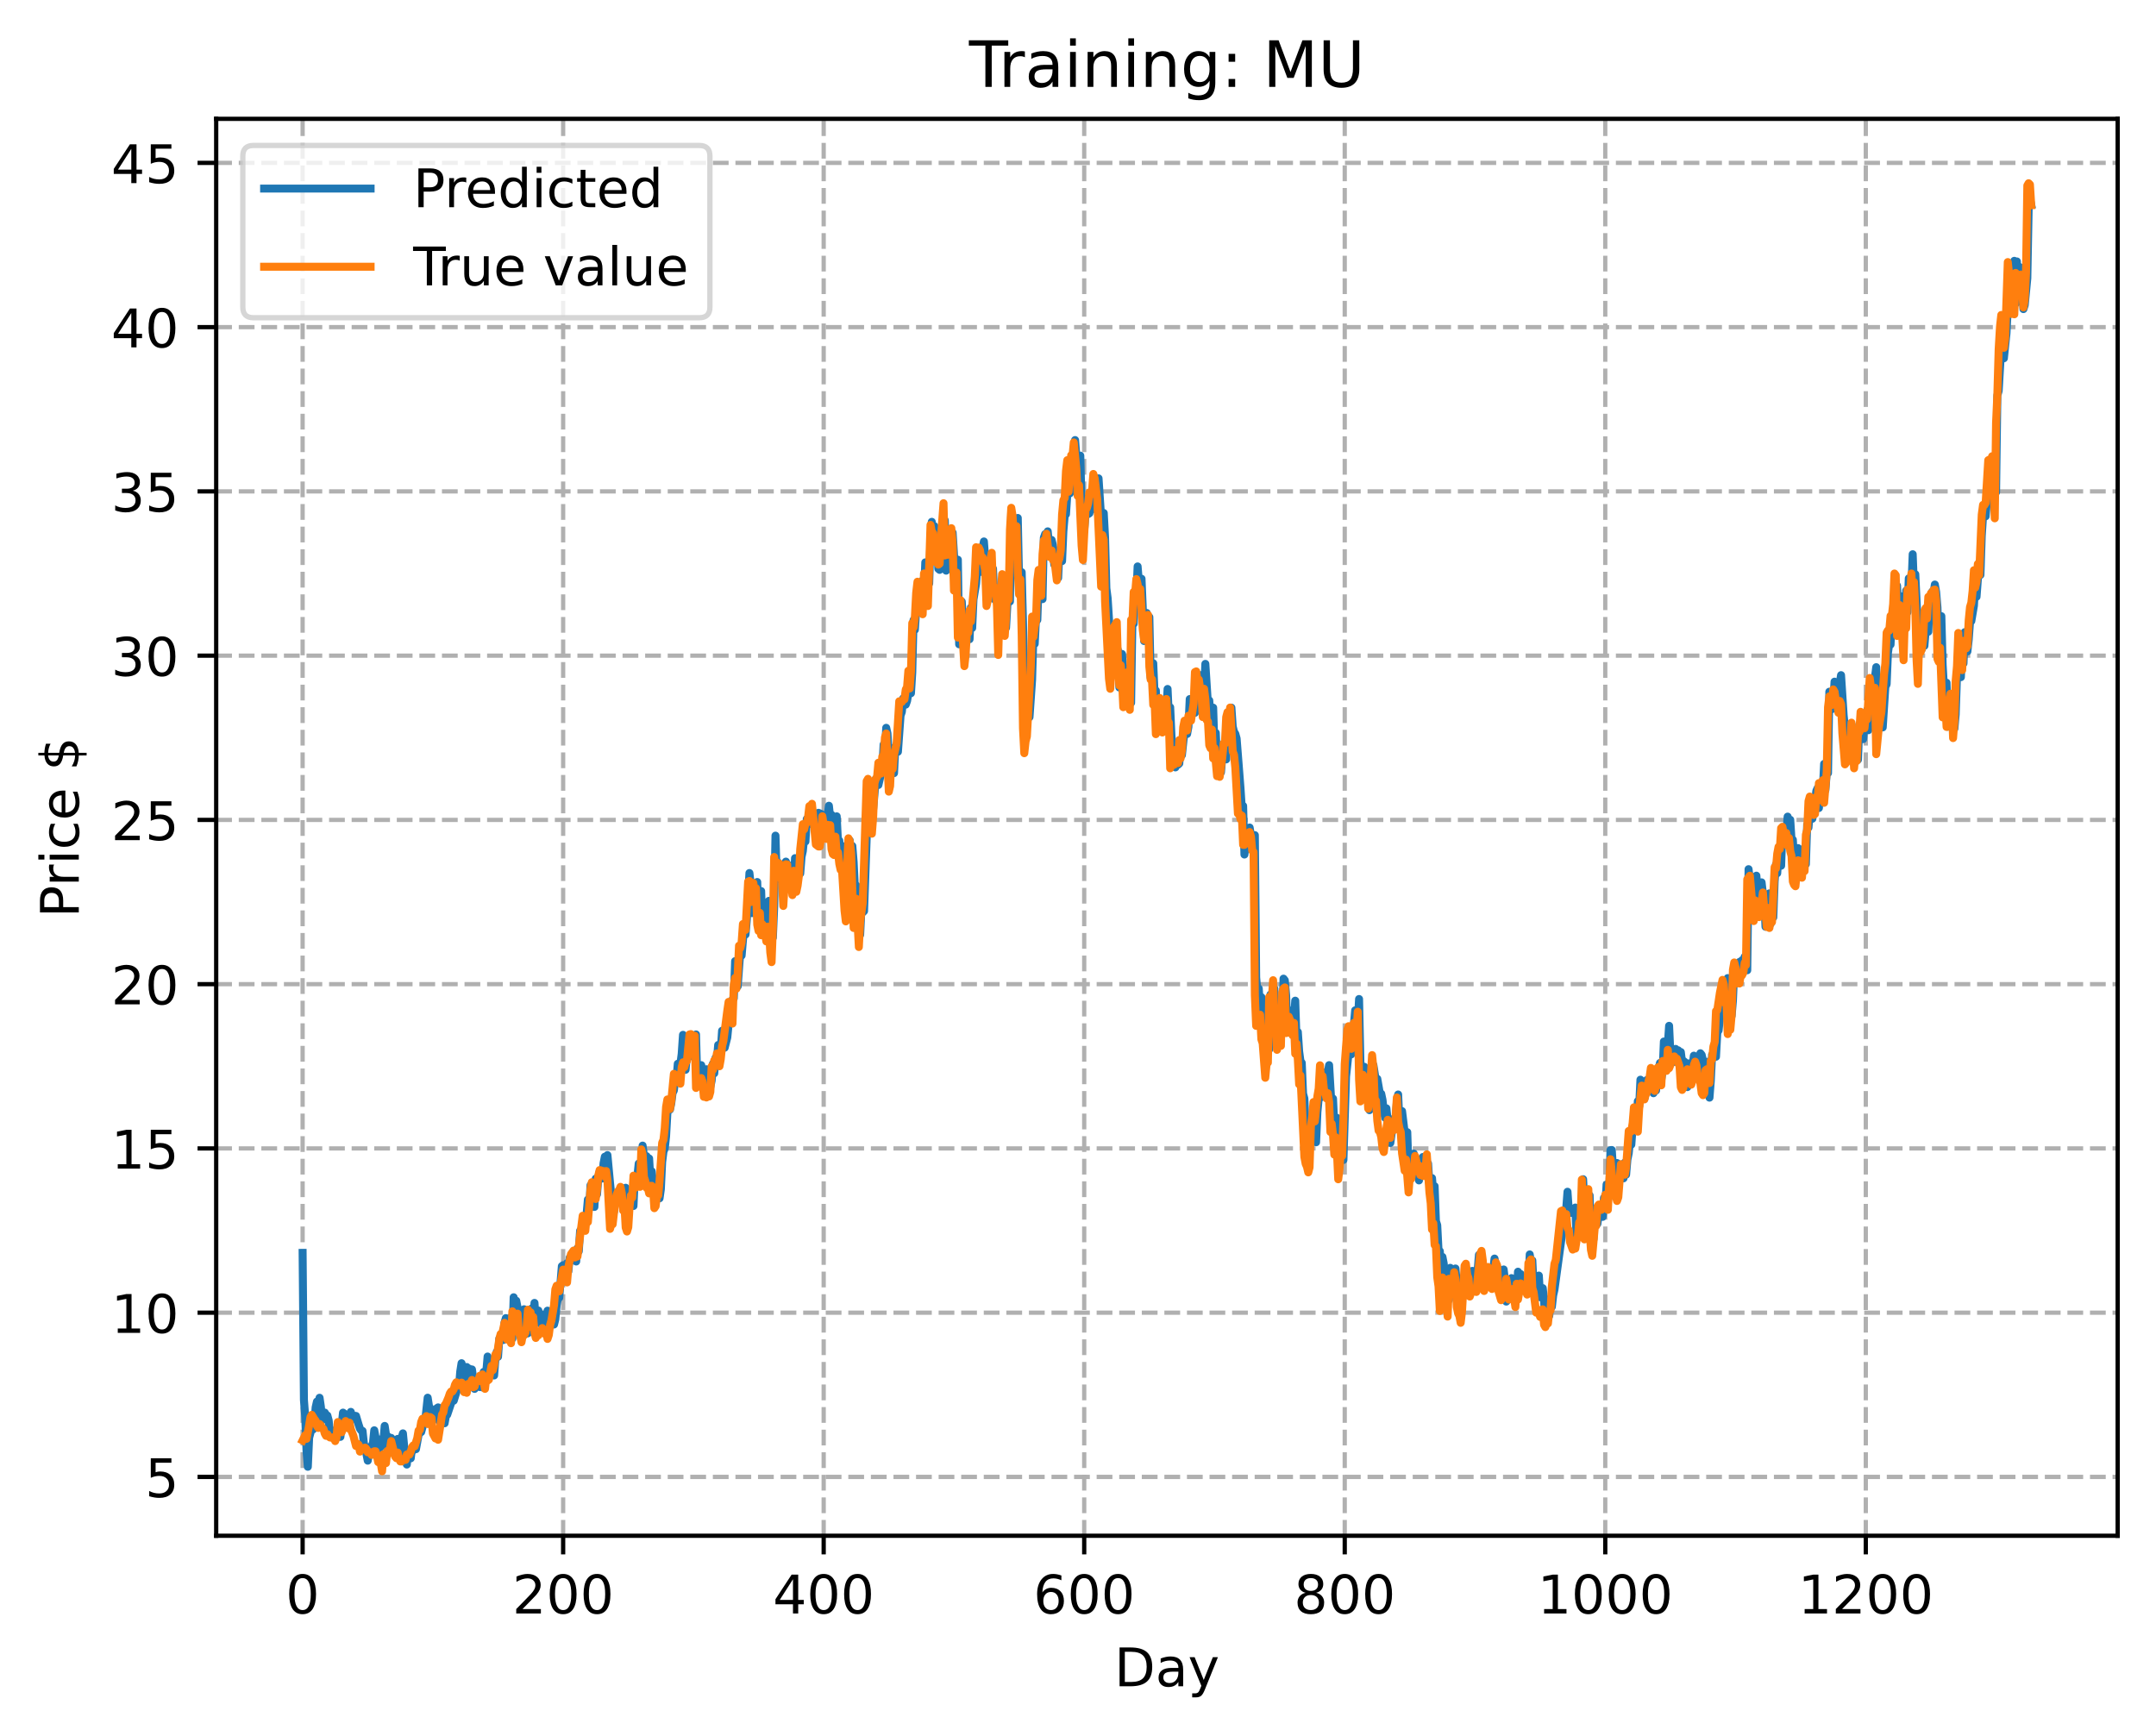 <?xml version="1.0" encoding="utf-8" standalone="no"?>
<!DOCTYPE svg PUBLIC "-//W3C//DTD SVG 1.1//EN"
  "http://www.w3.org/Graphics/SVG/1.1/DTD/svg11.dtd">
<!-- Created with matplotlib (https://matplotlib.org/) -->
<svg height="325.986pt" version="1.1" viewBox="0 0 404.923 325.986" width="404.923pt" xmlns="http://www.w3.org/2000/svg" xmlns:xlink="http://www.w3.org/1999/xlink">
 <defs>
  <style type="text/css">
*{stroke-linecap:butt;stroke-linejoin:round;}
  </style>
 </defs>
 <g id="figure_1">
  <g id="patch_1">
   <path d="M 0 325.986 
L 404.923 325.986 
L 404.923 0 
L 0 0 
z
" style="fill:#ffffff;"/>
  </g>
  <g id="axes_1">
   <g id="patch_2">
    <path d="M 40.603 288.43 
L 397.723 288.43 
L 397.723 22.318 
L 40.603 22.318 
z
" style="fill:#ffffff;"/>
   </g>
   <g id="matplotlib.axis_1">
    <g id="xtick_1">
     <g id="line2d_1">
      <path clip-path="url(#pc1100cd4eb)" d="M 56.836 288.43 
L 56.836 22.318 
" style="fill:none;stroke:#b0b0b0;stroke-dasharray:2.96,1.28;stroke-dashoffset:0;stroke-width:0.8;"/>
     </g>
     <g id="line2d_2">
      <defs>
       <path d="M 0 0 
L 0 3.5 
" id="m68bafe3773" style="stroke:#000000;stroke-width:0.8;"/>
      </defs>
      <g>
       <use style="stroke:#000000;stroke-width:0.8;" x="56.836" xlink:href="#m68bafe3773" y="288.43"/>
      </g>
     </g>
     <g id="text_1">
      <!-- 0 -->
      <defs>
       <path d="M 31.781 66.406 
Q 24.172 66.406 20.328 58.906 
Q 16.5 51.422 16.5 36.375 
Q 16.5 21.391 20.328 13.891 
Q 24.172 6.391 31.781 6.391 
Q 39.453 6.391 43.281 13.891 
Q 47.125 21.391 47.125 36.375 
Q 47.125 51.422 43.281 58.906 
Q 39.453 66.406 31.781 66.406 
z
M 31.781 74.219 
Q 44.047 74.219 50.516 64.516 
Q 56.984 54.828 56.984 36.375 
Q 56.984 17.969 50.516 8.266 
Q 44.047 -1.422 31.781 -1.422 
Q 19.531 -1.422 13.062 8.266 
Q 6.594 17.969 6.594 36.375 
Q 6.594 54.828 13.062 64.516 
Q 19.531 74.219 31.781 74.219 
z
" id="DejaVuSans-48"/>
      </defs>
      <g transform="translate(53.655 303.029)scale(0.1 -0.1)">
       <use xlink:href="#DejaVuSans-48"/>
      </g>
     </g>
    </g>
    <g id="xtick_2">
     <g id="line2d_3">
      <path clip-path="url(#pc1100cd4eb)" d="M 105.766 288.43 
L 105.766 22.318 
" style="fill:none;stroke:#b0b0b0;stroke-dasharray:2.96,1.28;stroke-dashoffset:0;stroke-width:0.8;"/>
     </g>
     <g id="line2d_4">
      <g>
       <use style="stroke:#000000;stroke-width:0.8;" x="105.766" xlink:href="#m68bafe3773" y="288.43"/>
      </g>
     </g>
     <g id="text_2">
      <!-- 200 -->
      <defs>
       <path d="M 19.188 8.297 
L 53.609 8.297 
L 53.609 0 
L 7.328 0 
L 7.328 8.297 
Q 12.938 14.109 22.625 23.891 
Q 32.328 33.688 34.812 36.531 
Q 39.547 41.844 41.422 45.531 
Q 43.312 49.219 43.312 52.781 
Q 43.312 58.594 39.234 62.25 
Q 35.156 65.922 28.609 65.922 
Q 23.969 65.922 18.812 64.312 
Q 13.672 62.703 7.812 59.422 
L 7.812 69.391 
Q 13.766 71.781 18.938 73 
Q 24.125 74.219 28.422 74.219 
Q 39.75 74.219 46.484 68.547 
Q 53.219 62.891 53.219 53.422 
Q 53.219 48.922 51.531 44.891 
Q 49.859 40.875 45.406 35.406 
Q 44.188 33.984 37.641 27.219 
Q 31.109 20.453 19.188 8.297 
z
" id="DejaVuSans-50"/>
      </defs>
      <g transform="translate(96.223 303.029)scale(0.1 -0.1)">
       <use xlink:href="#DejaVuSans-50"/>
       <use x="63.623" xlink:href="#DejaVuSans-48"/>
       <use x="127.246" xlink:href="#DejaVuSans-48"/>
      </g>
     </g>
    </g>
    <g id="xtick_3">
     <g id="line2d_5">
      <path clip-path="url(#pc1100cd4eb)" d="M 154.697 288.43 
L 154.697 22.318 
" style="fill:none;stroke:#b0b0b0;stroke-dasharray:2.96,1.28;stroke-dashoffset:0;stroke-width:0.8;"/>
     </g>
     <g id="line2d_6">
      <g>
       <use style="stroke:#000000;stroke-width:0.8;" x="154.697" xlink:href="#m68bafe3773" y="288.43"/>
      </g>
     </g>
     <g id="text_3">
      <!-- 400 -->
      <defs>
       <path d="M 37.797 64.312 
L 12.891 25.391 
L 37.797 25.391 
z
M 35.203 72.906 
L 47.609 72.906 
L 47.609 25.391 
L 58.016 25.391 
L 58.016 17.188 
L 47.609 17.188 
L 47.609 0 
L 37.797 0 
L 37.797 17.188 
L 4.891 17.188 
L 4.891 26.703 
z
" id="DejaVuSans-52"/>
      </defs>
      <g transform="translate(145.153 303.029)scale(0.1 -0.1)">
       <use xlink:href="#DejaVuSans-52"/>
       <use x="63.623" xlink:href="#DejaVuSans-48"/>
       <use x="127.246" xlink:href="#DejaVuSans-48"/>
      </g>
     </g>
    </g>
    <g id="xtick_4">
     <g id="line2d_7">
      <path clip-path="url(#pc1100cd4eb)" d="M 203.628 288.43 
L 203.628 22.318 
" style="fill:none;stroke:#b0b0b0;stroke-dasharray:2.96,1.28;stroke-dashoffset:0;stroke-width:0.8;"/>
     </g>
     <g id="line2d_8">
      <g>
       <use style="stroke:#000000;stroke-width:0.8;" x="203.628" xlink:href="#m68bafe3773" y="288.43"/>
      </g>
     </g>
     <g id="text_4">
      <!-- 600 -->
      <defs>
       <path d="M 33.016 40.375 
Q 26.375 40.375 22.484 35.828 
Q 18.609 31.297 18.609 23.391 
Q 18.609 15.531 22.484 10.953 
Q 26.375 6.391 33.016 6.391 
Q 39.656 6.391 43.531 10.953 
Q 47.406 15.531 47.406 23.391 
Q 47.406 31.297 43.531 35.828 
Q 39.656 40.375 33.016 40.375 
z
M 52.594 71.297 
L 52.594 62.312 
Q 48.875 64.062 45.094 64.984 
Q 41.312 65.922 37.594 65.922 
Q 27.828 65.922 22.672 59.328 
Q 17.531 52.734 16.797 39.406 
Q 19.672 43.656 24.016 45.922 
Q 28.375 48.188 33.594 48.188 
Q 44.578 48.188 50.953 41.516 
Q 57.328 34.859 57.328 23.391 
Q 57.328 12.156 50.688 5.359 
Q 44.047 -1.422 33.016 -1.422 
Q 20.359 -1.422 13.672 8.266 
Q 6.984 17.969 6.984 36.375 
Q 6.984 53.656 15.188 63.938 
Q 23.391 74.219 37.203 74.219 
Q 40.922 74.219 44.703 73.484 
Q 48.484 72.75 52.594 71.297 
z
" id="DejaVuSans-54"/>
      </defs>
      <g transform="translate(194.084 303.029)scale(0.1 -0.1)">
       <use xlink:href="#DejaVuSans-54"/>
       <use x="63.623" xlink:href="#DejaVuSans-48"/>
       <use x="127.246" xlink:href="#DejaVuSans-48"/>
      </g>
     </g>
    </g>
    <g id="xtick_5">
     <g id="line2d_9">
      <path clip-path="url(#pc1100cd4eb)" d="M 252.558 288.43 
L 252.558 22.318 
" style="fill:none;stroke:#b0b0b0;stroke-dasharray:2.96,1.28;stroke-dashoffset:0;stroke-width:0.8;"/>
     </g>
     <g id="line2d_10">
      <g>
       <use style="stroke:#000000;stroke-width:0.8;" x="252.558" xlink:href="#m68bafe3773" y="288.43"/>
      </g>
     </g>
     <g id="text_5">
      <!-- 800 -->
      <defs>
       <path d="M 31.781 34.625 
Q 24.75 34.625 20.719 30.859 
Q 16.703 27.094 16.703 20.516 
Q 16.703 13.922 20.719 10.156 
Q 24.75 6.391 31.781 6.391 
Q 38.812 6.391 42.859 10.172 
Q 46.922 13.969 46.922 20.516 
Q 46.922 27.094 42.891 30.859 
Q 38.875 34.625 31.781 34.625 
z
M 21.922 38.812 
Q 15.578 40.375 12.031 44.719 
Q 8.5 49.078 8.5 55.328 
Q 8.5 64.062 14.719 69.141 
Q 20.953 74.219 31.781 74.219 
Q 42.672 74.219 48.875 69.141 
Q 55.078 64.062 55.078 55.328 
Q 55.078 49.078 51.531 44.719 
Q 48 40.375 41.703 38.812 
Q 48.828 37.156 52.797 32.312 
Q 56.781 27.484 56.781 20.516 
Q 56.781 9.906 50.312 4.234 
Q 43.844 -1.422 31.781 -1.422 
Q 19.734 -1.422 13.25 4.234 
Q 6.781 9.906 6.781 20.516 
Q 6.781 27.484 10.781 32.312 
Q 14.797 37.156 21.922 38.812 
z
M 18.312 54.391 
Q 18.312 48.734 21.844 45.562 
Q 25.391 42.391 31.781 42.391 
Q 38.141 42.391 41.719 45.562 
Q 45.312 48.734 45.312 54.391 
Q 45.312 60.062 41.719 63.234 
Q 38.141 66.406 31.781 66.406 
Q 25.391 66.406 21.844 63.234 
Q 18.312 60.062 18.312 54.391 
z
" id="DejaVuSans-56"/>
      </defs>
      <g transform="translate(243.015 303.029)scale(0.1 -0.1)">
       <use xlink:href="#DejaVuSans-56"/>
       <use x="63.623" xlink:href="#DejaVuSans-48"/>
       <use x="127.246" xlink:href="#DejaVuSans-48"/>
      </g>
     </g>
    </g>
    <g id="xtick_6">
     <g id="line2d_11">
      <path clip-path="url(#pc1100cd4eb)" d="M 301.489 288.43 
L 301.489 22.318 
" style="fill:none;stroke:#b0b0b0;stroke-dasharray:2.96,1.28;stroke-dashoffset:0;stroke-width:0.8;"/>
     </g>
     <g id="line2d_12">
      <g>
       <use style="stroke:#000000;stroke-width:0.8;" x="301.489" xlink:href="#m68bafe3773" y="288.43"/>
      </g>
     </g>
     <g id="text_6">
      <!-- 1000 -->
      <defs>
       <path d="M 12.406 8.297 
L 28.516 8.297 
L 28.516 63.922 
L 10.984 60.406 
L 10.984 69.391 
L 28.422 72.906 
L 38.281 72.906 
L 38.281 8.297 
L 54.391 8.297 
L 54.391 0 
L 12.406 0 
z
" id="DejaVuSans-49"/>
      </defs>
      <g transform="translate(288.764 303.029)scale(0.1 -0.1)">
       <use xlink:href="#DejaVuSans-49"/>
       <use x="63.623" xlink:href="#DejaVuSans-48"/>
       <use x="127.246" xlink:href="#DejaVuSans-48"/>
       <use x="190.869" xlink:href="#DejaVuSans-48"/>
      </g>
     </g>
    </g>
    <g id="xtick_7">
     <g id="line2d_13">
      <path clip-path="url(#pc1100cd4eb)" d="M 350.419 288.43 
L 350.419 22.318 
" style="fill:none;stroke:#b0b0b0;stroke-dasharray:2.96,1.28;stroke-dashoffset:0;stroke-width:0.8;"/>
     </g>
     <g id="line2d_14">
      <g>
       <use style="stroke:#000000;stroke-width:0.8;" x="350.419" xlink:href="#m68bafe3773" y="288.43"/>
      </g>
     </g>
     <g id="text_7">
      <!-- 1200 -->
      <g transform="translate(337.694 303.029)scale(0.1 -0.1)">
       <use xlink:href="#DejaVuSans-49"/>
       <use x="63.623" xlink:href="#DejaVuSans-50"/>
       <use x="127.246" xlink:href="#DejaVuSans-48"/>
       <use x="190.869" xlink:href="#DejaVuSans-48"/>
      </g>
     </g>
    </g>
    <g id="text_8">
     <!-- Day -->
     <defs>
      <path d="M 19.672 64.797 
L 19.672 8.109 
L 31.594 8.109 
Q 46.688 8.109 53.688 14.938 
Q 60.688 21.781 60.688 36.531 
Q 60.688 51.172 53.688 57.984 
Q 46.688 64.797 31.594 64.797 
z
M 9.812 72.906 
L 30.078 72.906 
Q 51.266 72.906 61.172 64.094 
Q 71.094 55.281 71.094 36.531 
Q 71.094 17.672 61.125 8.828 
Q 51.172 0 30.078 0 
L 9.812 0 
z
" id="DejaVuSans-68"/>
      <path d="M 34.281 27.484 
Q 23.391 27.484 19.188 25 
Q 14.984 22.516 14.984 16.5 
Q 14.984 11.719 18.141 8.906 
Q 21.297 6.109 26.703 6.109 
Q 34.188 6.109 38.703 11.406 
Q 43.219 16.703 43.219 25.484 
L 43.219 27.484 
z
M 52.203 31.203 
L 52.203 0 
L 43.219 0 
L 43.219 8.297 
Q 40.141 3.328 35.547 0.953 
Q 30.953 -1.422 24.312 -1.422 
Q 15.922 -1.422 10.953 3.297 
Q 6 8.016 6 15.922 
Q 6 25.141 12.172 29.828 
Q 18.359 34.516 30.609 34.516 
L 43.219 34.516 
L 43.219 35.406 
Q 43.219 41.609 39.141 45 
Q 35.062 48.391 27.688 48.391 
Q 23 48.391 18.547 47.266 
Q 14.109 46.141 10.016 43.891 
L 10.016 52.203 
Q 14.938 54.109 19.578 55.047 
Q 24.219 56 28.609 56 
Q 40.484 56 46.344 49.844 
Q 52.203 43.703 52.203 31.203 
z
" id="DejaVuSans-97"/>
      <path d="M 32.172 -5.078 
Q 28.375 -14.844 24.75 -17.812 
Q 21.141 -20.797 15.094 -20.797 
L 7.906 -20.797 
L 7.906 -13.281 
L 13.188 -13.281 
Q 16.891 -13.281 18.938 -11.516 
Q 21 -9.766 23.484 -3.219 
L 25.094 0.875 
L 2.984 54.688 
L 12.5 54.688 
L 29.594 11.922 
L 46.688 54.688 
L 56.203 54.688 
z
" id="DejaVuSans-121"/>
     </defs>
     <g transform="translate(209.29 316.707)scale(0.1 -0.1)">
      <use xlink:href="#DejaVuSans-68"/>
      <use x="77.002" xlink:href="#DejaVuSans-97"/>
      <use x="138.281" xlink:href="#DejaVuSans-121"/>
     </g>
    </g>
   </g>
   <g id="matplotlib.axis_2">
    <g id="ytick_1">
     <g id="line2d_15">
      <path clip-path="url(#pc1100cd4eb)" d="M 40.603 277.383 
L 397.723 277.383 
" style="fill:none;stroke:#b0b0b0;stroke-dasharray:2.96,1.28;stroke-dashoffset:0;stroke-width:0.8;"/>
     </g>
     <g id="line2d_16">
      <defs>
       <path d="M 0 0 
L -3.5 0 
" id="m5265db566b" style="stroke:#000000;stroke-width:0.8;"/>
      </defs>
      <g>
       <use style="stroke:#000000;stroke-width:0.8;" x="40.603" xlink:href="#m5265db566b" y="277.383"/>
      </g>
     </g>
     <g id="text_9">
      <!-- 5 -->
      <defs>
       <path d="M 10.797 72.906 
L 49.516 72.906 
L 49.516 64.594 
L 19.828 64.594 
L 19.828 46.734 
Q 21.969 47.469 24.109 47.828 
Q 26.266 48.188 28.422 48.188 
Q 40.625 48.188 47.75 41.5 
Q 54.891 34.812 54.891 23.391 
Q 54.891 11.625 47.562 5.094 
Q 40.234 -1.422 26.906 -1.422 
Q 22.312 -1.422 17.547 -0.641 
Q 12.797 0.141 7.719 1.703 
L 7.719 11.625 
Q 12.109 9.234 16.797 8.062 
Q 21.484 6.891 26.703 6.891 
Q 35.156 6.891 40.078 11.328 
Q 45.016 15.766 45.016 23.391 
Q 45.016 31 40.078 35.438 
Q 35.156 39.891 26.703 39.891 
Q 22.75 39.891 18.812 39.016 
Q 14.891 38.141 10.797 36.281 
z
" id="DejaVuSans-53"/>
      </defs>
      <g transform="translate(27.241 281.182)scale(0.1 -0.1)">
       <use xlink:href="#DejaVuSans-53"/>
      </g>
     </g>
    </g>
    <g id="ytick_2">
     <g id="line2d_17">
      <path clip-path="url(#pc1100cd4eb)" d="M 40.603 246.534 
L 397.723 246.534 
" style="fill:none;stroke:#b0b0b0;stroke-dasharray:2.96,1.28;stroke-dashoffset:0;stroke-width:0.8;"/>
     </g>
     <g id="line2d_18">
      <g>
       <use style="stroke:#000000;stroke-width:0.8;" x="40.603" xlink:href="#m5265db566b" y="246.534"/>
      </g>
     </g>
     <g id="text_10">
      <!-- 10 -->
      <g transform="translate(20.878 250.333)scale(0.1 -0.1)">
       <use xlink:href="#DejaVuSans-49"/>
       <use x="63.623" xlink:href="#DejaVuSans-48"/>
      </g>
     </g>
    </g>
    <g id="ytick_3">
     <g id="line2d_19">
      <path clip-path="url(#pc1100cd4eb)" d="M 40.603 215.684 
L 397.723 215.684 
" style="fill:none;stroke:#b0b0b0;stroke-dasharray:2.96,1.28;stroke-dashoffset:0;stroke-width:0.8;"/>
     </g>
     <g id="line2d_20">
      <g>
       <use style="stroke:#000000;stroke-width:0.8;" x="40.603" xlink:href="#m5265db566b" y="215.684"/>
      </g>
     </g>
     <g id="text_11">
      <!-- 15 -->
      <g transform="translate(20.878 219.484)scale(0.1 -0.1)">
       <use xlink:href="#DejaVuSans-49"/>
       <use x="63.623" xlink:href="#DejaVuSans-53"/>
      </g>
     </g>
    </g>
    <g id="ytick_4">
     <g id="line2d_21">
      <path clip-path="url(#pc1100cd4eb)" d="M 40.603 184.835 
L 397.723 184.835 
" style="fill:none;stroke:#b0b0b0;stroke-dasharray:2.96,1.28;stroke-dashoffset:0;stroke-width:0.8;"/>
     </g>
     <g id="line2d_22">
      <g>
       <use style="stroke:#000000;stroke-width:0.8;" x="40.603" xlink:href="#m5265db566b" y="184.835"/>
      </g>
     </g>
     <g id="text_12">
      <!-- 20 -->
      <g transform="translate(20.878 188.634)scale(0.1 -0.1)">
       <use xlink:href="#DejaVuSans-50"/>
       <use x="63.623" xlink:href="#DejaVuSans-48"/>
      </g>
     </g>
    </g>
    <g id="ytick_5">
     <g id="line2d_23">
      <path clip-path="url(#pc1100cd4eb)" d="M 40.603 153.986 
L 397.723 153.986 
" style="fill:none;stroke:#b0b0b0;stroke-dasharray:2.96,1.28;stroke-dashoffset:0;stroke-width:0.8;"/>
     </g>
     <g id="line2d_24">
      <g>
       <use style="stroke:#000000;stroke-width:0.8;" x="40.603" xlink:href="#m5265db566b" y="153.986"/>
      </g>
     </g>
     <g id="text_13">
      <!-- 25 -->
      <g transform="translate(20.878 157.785)scale(0.1 -0.1)">
       <use xlink:href="#DejaVuSans-50"/>
       <use x="63.623" xlink:href="#DejaVuSans-53"/>
      </g>
     </g>
    </g>
    <g id="ytick_6">
     <g id="line2d_25">
      <path clip-path="url(#pc1100cd4eb)" d="M 40.603 123.137 
L 397.723 123.137 
" style="fill:none;stroke:#b0b0b0;stroke-dasharray:2.96,1.28;stroke-dashoffset:0;stroke-width:0.8;"/>
     </g>
     <g id="line2d_26">
      <g>
       <use style="stroke:#000000;stroke-width:0.8;" x="40.603" xlink:href="#m5265db566b" y="123.137"/>
      </g>
     </g>
     <g id="text_14">
      <!-- 30 -->
      <defs>
       <path d="M 40.578 39.312 
Q 47.656 37.797 51.625 33 
Q 55.609 28.219 55.609 21.188 
Q 55.609 10.406 48.188 4.484 
Q 40.766 -1.422 27.094 -1.422 
Q 22.516 -1.422 17.656 -0.516 
Q 12.797 0.391 7.625 2.203 
L 7.625 11.719 
Q 11.719 9.328 16.594 8.109 
Q 21.484 6.891 26.812 6.891 
Q 36.078 6.891 40.938 10.547 
Q 45.797 14.203 45.797 21.188 
Q 45.797 27.641 41.281 31.266 
Q 36.766 34.906 28.719 34.906 
L 20.219 34.906 
L 20.219 43.016 
L 29.109 43.016 
Q 36.375 43.016 40.234 45.922 
Q 44.094 48.828 44.094 54.297 
Q 44.094 59.906 40.109 62.906 
Q 36.141 65.922 28.719 65.922 
Q 24.656 65.922 20.016 65.031 
Q 15.375 64.156 9.812 62.312 
L 9.812 71.094 
Q 15.438 72.656 20.344 73.438 
Q 25.25 74.219 29.594 74.219 
Q 40.828 74.219 47.359 69.109 
Q 53.906 64.016 53.906 55.328 
Q 53.906 49.266 50.438 45.094 
Q 46.969 40.922 40.578 39.312 
z
" id="DejaVuSans-51"/>
      </defs>
      <g transform="translate(20.878 126.936)scale(0.1 -0.1)">
       <use xlink:href="#DejaVuSans-51"/>
       <use x="63.623" xlink:href="#DejaVuSans-48"/>
      </g>
     </g>
    </g>
    <g id="ytick_7">
     <g id="line2d_27">
      <path clip-path="url(#pc1100cd4eb)" d="M 40.603 92.287 
L 397.723 92.287 
" style="fill:none;stroke:#b0b0b0;stroke-dasharray:2.96,1.28;stroke-dashoffset:0;stroke-width:0.8;"/>
     </g>
     <g id="line2d_28">
      <g>
       <use style="stroke:#000000;stroke-width:0.8;" x="40.603" xlink:href="#m5265db566b" y="92.287"/>
      </g>
     </g>
     <g id="text_15">
      <!-- 35 -->
      <g transform="translate(20.878 96.087)scale(0.1 -0.1)">
       <use xlink:href="#DejaVuSans-51"/>
       <use x="63.623" xlink:href="#DejaVuSans-53"/>
      </g>
     </g>
    </g>
    <g id="ytick_8">
     <g id="line2d_29">
      <path clip-path="url(#pc1100cd4eb)" d="M 40.603 61.438 
L 397.723 61.438 
" style="fill:none;stroke:#b0b0b0;stroke-dasharray:2.96,1.28;stroke-dashoffset:0;stroke-width:0.8;"/>
     </g>
     <g id="line2d_30">
      <g>
       <use style="stroke:#000000;stroke-width:0.8;" x="40.603" xlink:href="#m5265db566b" y="61.438"/>
      </g>
     </g>
     <g id="text_16">
      <!-- 40 -->
      <g transform="translate(20.878 65.237)scale(0.1 -0.1)">
       <use xlink:href="#DejaVuSans-52"/>
       <use x="63.623" xlink:href="#DejaVuSans-48"/>
      </g>
     </g>
    </g>
    <g id="ytick_9">
     <g id="line2d_31">
      <path clip-path="url(#pc1100cd4eb)" d="M 40.603 30.589 
L 397.723 30.589 
" style="fill:none;stroke:#b0b0b0;stroke-dasharray:2.96,1.28;stroke-dashoffset:0;stroke-width:0.8;"/>
     </g>
     <g id="line2d_32">
      <g>
       <use style="stroke:#000000;stroke-width:0.8;" x="40.603" xlink:href="#m5265db566b" y="30.589"/>
      </g>
     </g>
     <g id="text_17">
      <!-- 45 -->
      <g transform="translate(20.878 34.388)scale(0.1 -0.1)">
       <use xlink:href="#DejaVuSans-52"/>
       <use x="63.623" xlink:href="#DejaVuSans-53"/>
      </g>
     </g>
    </g>
    <g id="text_18">
     <!-- Price $ -->
     <defs>
      <path d="M 19.672 64.797 
L 19.672 37.406 
L 32.078 37.406 
Q 38.969 37.406 42.719 40.969 
Q 46.484 44.531 46.484 51.125 
Q 46.484 57.672 42.719 61.234 
Q 38.969 64.797 32.078 64.797 
z
M 9.812 72.906 
L 32.078 72.906 
Q 44.344 72.906 50.609 67.359 
Q 56.891 61.812 56.891 51.125 
Q 56.891 40.328 50.609 34.812 
Q 44.344 29.297 32.078 29.297 
L 19.672 29.297 
L 19.672 0 
L 9.812 0 
z
" id="DejaVuSans-80"/>
      <path d="M 41.109 46.297 
Q 39.594 47.172 37.812 47.578 
Q 36.031 48 33.891 48 
Q 26.266 48 22.188 43.047 
Q 18.109 38.094 18.109 28.812 
L 18.109 0 
L 9.078 0 
L 9.078 54.688 
L 18.109 54.688 
L 18.109 46.188 
Q 20.953 51.172 25.484 53.578 
Q 30.031 56 36.531 56 
Q 37.453 56 38.578 55.875 
Q 39.703 55.766 41.062 55.516 
z
" id="DejaVuSans-114"/>
      <path d="M 9.422 54.688 
L 18.406 54.688 
L 18.406 0 
L 9.422 0 
z
M 9.422 75.984 
L 18.406 75.984 
L 18.406 64.594 
L 9.422 64.594 
z
" id="DejaVuSans-105"/>
      <path d="M 48.781 52.594 
L 48.781 44.188 
Q 44.969 46.297 41.141 47.344 
Q 37.312 48.391 33.406 48.391 
Q 24.656 48.391 19.812 42.844 
Q 14.984 37.312 14.984 27.297 
Q 14.984 17.281 19.812 11.734 
Q 24.656 6.203 33.406 6.203 
Q 37.312 6.203 41.141 7.25 
Q 44.969 8.297 48.781 10.406 
L 48.781 2.094 
Q 45.016 0.344 40.984 -0.531 
Q 36.969 -1.422 32.422 -1.422 
Q 20.062 -1.422 12.781 6.344 
Q 5.516 14.109 5.516 27.297 
Q 5.516 40.672 12.859 48.328 
Q 20.219 56 33.016 56 
Q 37.156 56 41.109 55.141 
Q 45.062 54.297 48.781 52.594 
z
" id="DejaVuSans-99"/>
      <path d="M 56.203 29.594 
L 56.203 25.203 
L 14.891 25.203 
Q 15.484 15.922 20.484 11.062 
Q 25.484 6.203 34.422 6.203 
Q 39.594 6.203 44.453 7.469 
Q 49.312 8.734 54.109 11.281 
L 54.109 2.781 
Q 49.266 0.734 44.188 -0.344 
Q 39.109 -1.422 33.891 -1.422 
Q 20.797 -1.422 13.156 6.188 
Q 5.516 13.812 5.516 26.812 
Q 5.516 40.234 12.766 48.109 
Q 20.016 56 32.328 56 
Q 43.359 56 49.781 48.891 
Q 56.203 41.797 56.203 29.594 
z
M 47.219 32.234 
Q 47.125 39.594 43.094 43.984 
Q 39.062 48.391 32.422 48.391 
Q 24.906 48.391 20.391 44.141 
Q 15.875 39.891 15.188 32.172 
z
" id="DejaVuSans-101"/>
      <path id="DejaVuSans-32"/>
      <path d="M 33.797 -14.703 
L 28.906 -14.703 
L 28.859 0 
Q 23.734 0.094 18.609 1.188 
Q 13.484 2.297 8.297 4.5 
L 8.297 13.281 
Q 13.281 10.156 18.375 8.562 
Q 23.484 6.984 28.906 6.938 
L 28.906 29.203 
Q 18.109 30.953 13.203 35.156 
Q 8.297 39.359 8.297 46.688 
Q 8.297 54.641 13.625 59.219 
Q 18.953 63.812 28.906 64.5 
L 28.906 75.984 
L 33.797 75.984 
L 33.797 64.656 
Q 38.328 64.453 42.578 63.688 
Q 46.828 62.938 50.875 61.625 
L 50.875 53.078 
Q 46.828 55.125 42.547 56.25 
Q 38.281 57.375 33.797 57.562 
L 33.797 36.719 
Q 44.875 35.016 50.094 30.609 
Q 55.328 26.219 55.328 18.609 
Q 55.328 10.359 49.781 5.594 
Q 44.234 0.828 33.797 0.094 
z
M 28.906 37.594 
L 28.906 57.625 
Q 23.25 56.984 20.266 54.391 
Q 17.281 51.812 17.281 47.516 
Q 17.281 43.312 20.031 40.969 
Q 22.797 38.625 28.906 37.594 
z
M 33.797 28.219 
L 33.797 7.078 
Q 39.984 7.906 43.141 10.594 
Q 46.297 13.281 46.297 17.672 
Q 46.297 21.969 43.281 24.5 
Q 40.281 27.047 33.797 28.219 
z
" id="DejaVuSans-36"/>
     </defs>
     <g transform="translate(14.798 172.342)rotate(-90)scale(0.1 -0.1)">
      <use xlink:href="#DejaVuSans-80"/>
      <use x="58.553" xlink:href="#DejaVuSans-114"/>
      <use x="99.666" xlink:href="#DejaVuSans-105"/>
      <use x="127.449" xlink:href="#DejaVuSans-99"/>
      <use x="182.43" xlink:href="#DejaVuSans-101"/>
      <use x="243.953" xlink:href="#DejaVuSans-32"/>
      <use x="275.74" xlink:href="#DejaVuSans-36"/>
     </g>
    </g>
   </g>
   <g id="line2d_33">
    <path clip-path="url(#pc1100cd4eb)" d="M 56.836 235.31 
L 57.081 262.914 
L 57.325 266.111 
L 57.57 272.522 
L 57.814 275.48 
L 58.059 270.038 
L 58.304 269.111 
L 58.548 267.356 
L 58.793 268.469 
L 59.038 267.427 
L 59.282 264.32 
L 59.527 263.23 
L 59.772 263.801 
L 60.016 262.518 
L 60.261 264.186 
L 60.506 266.745 
L 60.75 266.463 
L 60.995 265.299 
L 61.24 265.721 
L 61.484 265.853 
L 61.729 266.758 
L 61.974 269.163 
L 62.218 269.619 
L 62.463 268.888 
L 62.708 269.446 
L 62.952 268.623 
L 63.441 269.565 
L 63.686 267.321 
L 63.931 269.861 
L 64.42 265.31 
L 64.665 265.501 
L 65.154 266.833 
L 65.399 267.633 
L 65.643 267.75 
L 65.888 265.169 
L 66.133 266.341 
L 66.622 265.905 
L 66.867 265.932 
L 67.356 267.586 
L 67.601 268.324 
L 67.845 268.665 
L 68.09 268.745 
L 68.335 271.028 
L 68.579 271.872 
L 69.069 274.333 
L 69.313 272.613 
L 70.047 271.013 
L 70.292 268.627 
L 71.026 272.619 
L 71.27 271.887 
L 71.515 270.323 
L 71.76 270.356 
L 72.004 270.688 
L 72.249 267.808 
L 72.494 269.418 
L 72.738 272.364 
L 72.983 269.868 
L 73.228 270.59 
L 73.472 270.057 
L 73.717 270.401 
L 73.962 272.901 
L 74.206 271.406 
L 74.451 271.075 
L 74.696 270.244 
L 74.94 270.45 
L 75.185 272.209 
L 75.429 270.015 
L 75.674 269.203 
L 76.163 274.287 
L 76.408 275.062 
L 76.653 272.505 
L 77.142 273.896 
L 77.387 271.963 
L 77.631 272.387 
L 77.876 272.117 
L 78.121 272.174 
L 78.61 269.511 
L 78.855 269.023 
L 79.099 268.963 
L 79.589 267.154 
L 79.833 267.062 
L 80.323 262.505 
L 80.567 264.079 
L 81.301 265.365 
L 81.546 266.597 
L 81.79 266.002 
L 82.035 264.496 
L 82.28 264.326 
L 82.524 266.919 
L 82.769 266.331 
L 83.014 266.474 
L 83.258 267.105 
L 83.503 267.306 
L 83.748 265.944 
L 83.992 265.706 
L 84.726 263.531 
L 84.971 263.118 
L 85.216 263.07 
L 85.95 260.688 
L 86.194 260.578 
L 86.439 257.598 
L 86.684 256.027 
L 86.928 256.977 
L 87.173 259.001 
L 87.417 258.211 
L 87.662 256.745 
L 87.907 258.98 
L 88.151 257.058 
L 88.396 258.565 
L 88.641 257.196 
L 89.13 260.853 
L 89.375 258.915 
L 89.619 259.086 
L 89.864 260.097 
L 90.109 260.505 
L 90.353 260.346 
L 90.598 260.569 
L 90.843 257.656 
L 91.087 258.282 
L 91.332 257.632 
L 91.577 254.774 
L 91.821 256.447 
L 92.066 255.673 
L 92.311 256.556 
L 92.555 256.919 
L 92.8 258.332 
L 93.044 255.199 
L 93.289 253.894 
L 93.534 254.823 
L 93.778 251.405 
L 94.023 251.074 
L 94.268 251.528 
L 94.512 251.675 
L 94.757 248.41 
L 95.002 247.557 
L 95.246 249.655 
L 95.491 249.217 
L 95.736 247.543 
L 95.98 248.312 
L 96.225 251.417 
L 96.47 243.643 
L 96.714 245.909 
L 96.959 244.295 
L 97.448 246.875 
L 97.693 250.294 
L 97.938 248.2 
L 98.427 245.897 
L 98.916 250.477 
L 99.161 250.399 
L 99.405 248.207 
L 99.65 248.727 
L 99.895 245.726 
L 100.139 248.005 
L 100.384 244.703 
L 100.629 248.329 
L 101.118 246.138 
L 101.363 248.509 
L 101.607 246.811 
L 101.852 249 
L 102.097 246.995 
L 102.341 248.794 
L 102.831 246.159 
L 103.075 249.228 
L 103.32 248.403 
L 103.565 248.398 
L 104.054 248.757 
L 104.299 247.777 
L 104.543 245.124 
L 104.788 243.845 
L 105.032 243.734 
L 105.522 237.799 
L 105.766 237.616 
L 106.011 237.997 
L 106.256 239.359 
L 106.5 237.237 
L 106.745 238.773 
L 106.99 236.211 
L 107.234 236.267 
L 107.479 235.686 
L 107.724 236.312 
L 107.968 236.229 
L 108.213 236.924 
L 108.458 234.447 
L 108.702 235.002 
L 108.947 231.15 
L 109.192 230.942 
L 109.681 229.536 
L 109.926 229.836 
L 110.17 227.993 
L 110.415 225.283 
L 110.66 227.053 
L 110.904 222.605 
L 111.149 222.738 
L 111.393 223.232 
L 111.638 226.681 
L 111.883 221.369 
L 112.127 224.314 
L 112.372 221.112 
L 112.617 220.046 
L 112.861 219.937 
L 113.106 221.347 
L 113.351 218.476 
L 113.595 217.241 
L 113.84 219.49 
L 114.085 216.94 
L 114.574 222.2 
L 114.819 224.594 
L 115.063 224.543 
L 115.308 227.56 
L 115.553 225.427 
L 115.797 225.489 
L 116.042 225.811 
L 116.287 225.38 
L 116.531 225.824 
L 116.776 225.067 
L 117.02 225.181 
L 117.265 224.423 
L 117.51 223.079 
L 117.754 227.934 
L 118.488 225.032 
L 118.733 225.056 
L 118.978 226.498 
L 119.222 221.004 
L 119.467 221.275 
L 119.712 220.885 
L 119.956 218.528 
L 120.201 219.819 
L 120.446 222.411 
L 120.69 215.159 
L 121.18 218.915 
L 121.424 217.136 
L 121.669 217.554 
L 121.914 217.571 
L 122.158 221.69 
L 122.403 219.984 
L 122.892 224.181 
L 123.137 225.223 
L 123.381 223.555 
L 123.626 223.278 
L 123.871 225.064 
L 124.115 223.336 
L 124.36 218.238 
L 124.605 216.302 
L 124.849 215.679 
L 125.094 213.45 
L 125.339 209.077 
L 125.583 208.237 
L 125.828 208.406 
L 126.073 207.199 
L 126.317 205.277 
L 126.562 204.801 
L 126.807 202.708 
L 127.051 202.707 
L 127.296 199.782 
L 127.541 201.748 
L 128.03 197.929 
L 128.275 194.356 
L 128.519 196.573 
L 128.764 200.917 
L 129.008 198.105 
L 129.253 198.521 
L 129.498 198.437 
L 129.987 195.434 
L 130.232 197.803 
L 130.476 195.49 
L 130.721 194.283 
L 130.966 203.496 
L 131.21 202.54 
L 131.455 202.779 
L 131.7 200.047 
L 131.944 201.067 
L 132.189 203.211 
L 132.434 203.026 
L 132.678 200.817 
L 132.923 204.665 
L 133.168 201.922 
L 133.412 204.127 
L 133.657 202.949 
L 133.902 199.771 
L 134.146 201.58 
L 134.391 198.665 
L 134.636 199.187 
L 134.88 196.262 
L 135.125 198.861 
L 135.369 197.211 
L 135.614 193.586 
L 136.103 196.774 
L 136.593 194.858 
L 137.082 189.95 
L 137.327 190.11 
L 137.571 187.716 
L 137.816 187.485 
L 138.061 180.513 
L 138.305 182.389 
L 138.55 185.245 
L 139.039 178.662 
L 139.284 179.468 
L 139.773 173.839 
L 140.018 175.526 
L 140.263 172.732 
L 140.752 163.964 
L 140.996 166.133 
L 141.241 171.498 
L 141.486 167.783 
L 141.73 165.919 
L 141.975 167.745 
L 142.22 165.656 
L 142.464 174.345 
L 142.709 172.223 
L 142.954 167.352 
L 143.198 174.648 
L 143.443 171.452 
L 143.688 172.875 
L 143.932 172.159 
L 144.177 172.156 
L 144.422 169.188 
L 144.911 176.202 
L 145.156 176.08 
L 145.4 170.334 
L 145.645 156.946 
L 145.89 165.195 
L 146.134 161.979 
L 146.379 164.632 
L 146.624 162.505 
L 146.868 164.649 
L 147.113 163.573 
L 147.357 165.37 
L 147.602 161.821 
L 147.847 162.581 
L 148.091 165.436 
L 148.336 165.835 
L 148.825 162.474 
L 149.07 166.271 
L 149.315 161.173 
L 149.559 166.027 
L 149.804 164.945 
L 150.049 163.098 
L 150.293 164.047 
L 150.538 160.935 
L 150.783 159.83 
L 151.027 157.371 
L 151.272 158.051 
L 151.517 153.83 
L 151.761 154.834 
L 152.006 154.788 
L 152.251 153.107 
L 152.495 153.152 
L 152.74 152.677 
L 152.984 154.919 
L 153.229 153.799 
L 153.474 153.532 
L 153.718 152.656 
L 154.208 152.866 
L 154.452 155.524 
L 154.697 154.211 
L 154.942 157.142 
L 155.676 151.329 
L 155.92 153.556 
L 156.165 153.02 
L 156.41 158.48 
L 156.654 158.058 
L 156.899 156.352 
L 157.144 153.318 
L 157.388 158.225 
L 157.633 157.876 
L 157.878 161.066 
L 158.367 158.939 
L 158.856 167.306 
L 159.101 168.193 
L 159.345 159.334 
L 159.59 157.836 
L 159.835 160.096 
L 160.079 158.888 
L 160.324 161.894 
L 160.569 167.087 
L 160.813 166.305 
L 161.058 167.275 
L 161.303 173.803 
L 161.547 175.563 
L 161.792 170.48 
L 162.037 171.363 
L 162.281 171.116 
L 163.015 150.609 
L 163.26 149.452 
L 163.505 149.601 
L 163.749 152.135 
L 163.994 151.918 
L 164.483 146.298 
L 164.728 146.742 
L 164.972 147.432 
L 165.706 144.302 
L 165.951 139.832 
L 166.196 141.779 
L 166.44 136.693 
L 166.685 137.787 
L 167.174 146.059 
L 167.419 144.236 
L 167.664 141.474 
L 167.908 145.204 
L 168.153 140.276 
L 168.642 141.191 
L 169.132 134.409 
L 169.376 133.696 
L 169.621 131.178 
L 169.866 132.033 
L 170.11 132.341 
L 170.355 131.664 
L 170.6 130.298 
L 170.844 128.195 
L 171.089 130.2 
L 171.333 126.288 
L 171.578 116.455 
L 171.823 118.289 
L 172.312 110.926 
L 172.557 110.279 
L 172.801 111.899 
L 173.046 110.734 
L 173.291 109.002 
L 173.535 111.849 
L 173.78 105.621 
L 174.025 108.623 
L 174.269 108.491 
L 174.514 109.575 
L 174.759 101.3 
L 175.003 98.006 
L 175.248 101.299 
L 175.493 98.817 
L 175.737 101.737 
L 175.982 100.956 
L 176.227 106.819 
L 176.471 107.028 
L 176.96 101.1 
L 177.205 100.969 
L 177.45 97.728 
L 177.694 107.175 
L 177.939 103.149 
L 178.184 104.973 
L 178.428 99.968 
L 178.673 100.895 
L 178.918 100.042 
L 179.407 107.872 
L 179.652 105.751 
L 179.896 105.118 
L 180.141 121.009 
L 180.386 115.324 
L 180.63 112.988 
L 180.875 116.716 
L 181.12 117.473 
L 181.364 119.346 
L 181.609 117.406 
L 181.854 116.491 
L 182.098 120.053 
L 182.343 114.116 
L 182.588 117.945 
L 182.832 112.586 
L 183.321 109.614 
L 183.566 106.471 
L 183.811 107.549 
L 184.055 103.767 
L 184.3 103.222 
L 184.545 102.981 
L 184.789 101.694 
L 185.034 104.937 
L 185.279 104.115 
L 185.523 108.027 
L 185.768 108.624 
L 186.257 107.155 
L 186.502 106.814 
L 186.747 112.547 
L 186.991 110.561 
L 187.236 111.571 
L 187.481 111.212 
L 187.725 116.629 
L 187.97 110.904 
L 188.459 109.646 
L 188.948 117.903 
L 189.438 109.354 
L 189.682 112.972 
L 189.927 96.443 
L 190.172 97.172 
L 190.661 100.079 
L 190.906 97.566 
L 191.15 97.284 
L 191.395 109.021 
L 191.64 109.381 
L 191.884 107.462 
L 192.129 116.758 
L 192.374 130.988 
L 192.618 132.029 
L 192.863 130.216 
L 193.108 134.84 
L 193.352 134.691 
L 193.842 127.633 
L 194.086 119.067 
L 194.331 120.921 
L 194.575 116.029 
L 194.82 116.44 
L 195.065 109.545 
L 195.309 108.771 
L 195.554 111.203 
L 195.799 112.524 
L 196.043 101.009 
L 196.288 100.311 
L 196.533 103.374 
L 196.777 99.795 
L 197.022 102.424 
L 197.267 102.916 
L 197.511 101.408 
L 197.756 102.431 
L 198.001 106.038 
L 198.245 103.812 
L 198.49 107.118 
L 198.735 108.539 
L 198.979 103.238 
L 199.469 105.385 
L 199.713 99.806 
L 199.958 96.91 
L 200.203 96.581 
L 200.692 89.212 
L 200.936 92.66 
L 201.426 85.558 
L 201.67 86.714 
L 201.915 82.652 
L 202.404 88.928 
L 202.649 89.37 
L 202.894 85.574 
L 203.138 95.104 
L 203.628 99.674 
L 204.117 93.698 
L 204.362 96.557 
L 204.606 96.398 
L 204.851 94.762 
L 205.096 95.699 
L 205.585 89.652 
L 205.83 91.165 
L 206.319 89.842 
L 206.808 97.261 
L 207.053 104.447 
L 207.297 96.348 
L 207.542 100.903 
L 207.787 110.486 
L 208.031 112.363 
L 208.521 120.052 
L 208.765 123.596 
L 209.01 119.374 
L 209.255 119.988 
L 209.499 120.918 
L 209.744 121.41 
L 209.989 122.262 
L 210.233 129.128 
L 210.478 127.144 
L 210.723 122.818 
L 211.212 129.019 
L 211.457 125.535 
L 211.701 127.662 
L 211.946 127.183 
L 212.191 130.466 
L 212.435 131.998 
L 212.68 116.253 
L 212.924 117.153 
L 213.169 111.079 
L 213.414 111.991 
L 213.658 106.383 
L 213.903 109.484 
L 214.148 109.866 
L 214.392 108.693 
L 214.882 120.396 
L 215.371 115.127 
L 215.616 116.449 
L 215.86 115.899 
L 216.105 127.296 
L 216.35 127.019 
L 216.594 124.57 
L 216.839 130.291 
L 217.084 129.692 
L 217.328 137.106 
L 217.573 133.809 
L 217.818 136.001 
L 218.062 133.77 
L 218.307 133.924 
L 218.551 137.329 
L 218.796 132.162 
L 219.041 134.111 
L 219.285 129.399 
L 219.53 134.698 
L 219.775 132.837 
L 220.019 138.318 
L 220.753 144.125 
L 220.998 143.125 
L 221.243 143.622 
L 221.487 143.385 
L 221.732 139.827 
L 221.977 141.827 
L 222.466 137.232 
L 222.711 136.667 
L 222.955 137.851 
L 223.2 136.514 
L 223.445 131.294 
L 223.689 134.741 
L 223.934 133.831 
L 224.179 133.68 
L 224.423 133.881 
L 224.668 129.843 
L 224.912 130.432 
L 225.157 130.425 
L 225.402 126.79 
L 225.646 128.929 
L 225.891 128.385 
L 226.136 130.094 
L 226.38 124.684 
L 226.87 132.344 
L 227.114 131.548 
L 227.359 134.557 
L 227.604 134.94 
L 227.848 132.909 
L 228.093 140.656 
L 228.338 137.647 
L 228.582 142.77 
L 228.827 144.366 
L 229.072 141.628 
L 229.316 145.048 
L 229.561 142.095 
L 229.806 142.629 
L 230.05 140.806 
L 230.295 142.62 
L 230.539 135.721 
L 230.784 134.676 
L 231.029 136.923 
L 231.273 132.9 
L 231.518 136.452 
L 231.763 137.446 
L 232.007 137.821 
L 232.252 138.7 
L 232.986 148.108 
L 233.231 151.887 
L 233.475 151.352 
L 233.72 160.493 
L 233.965 158.562 
L 234.209 157.611 
L 234.454 158.473 
L 234.699 155.424 
L 235.188 158.444 
L 235.433 158.103 
L 235.677 156.851 
L 235.922 183.561 
L 236.167 186.34 
L 236.411 185.656 
L 236.656 189.377 
L 236.9 187.273 
L 237.145 194.035 
L 237.634 195.883 
L 237.879 195.899 
L 238.124 194.084 
L 238.368 197.079 
L 238.613 186.787 
L 238.858 192.539 
L 239.102 186.728 
L 239.347 185.694 
L 239.592 191.912 
L 239.836 190.39 
L 240.081 193.334 
L 240.326 187.886 
L 240.57 192.959 
L 240.815 193.657 
L 241.06 183.804 
L 241.304 184.112 
L 241.549 186.905 
L 241.794 193.943 
L 242.038 189.711 
L 242.527 191.782 
L 242.772 191.009 
L 243.017 191.601 
L 243.261 187.94 
L 243.506 195.413 
L 243.751 193.82 
L 243.995 197.455 
L 244.24 199.287 
L 244.485 199.616 
L 244.729 205.399 
L 244.974 206.297 
L 245.219 211.775 
L 245.463 212.188 
L 245.708 213.396 
L 245.953 211.759 
L 246.197 212.206 
L 246.442 210.478 
L 246.687 210.537 
L 246.931 210.72 
L 247.176 214.531 
L 247.421 208.892 
L 247.665 206.279 
L 247.91 206.221 
L 248.155 201.704 
L 248.399 203.776 
L 248.644 201.413 
L 248.888 204.254 
L 249.622 200.045 
L 250.112 208.343 
L 250.356 206.332 
L 250.601 211.452 
L 250.846 212.709 
L 251.09 209.939 
L 251.58 217.628 
L 251.824 214.761 
L 252.069 213.752 
L 252.314 217.855 
L 252.803 202.191 
L 253.537 195.439 
L 253.782 198.034 
L 254.515 189.75 
L 254.76 192.724 
L 255.005 191.929 
L 255.249 187.628 
L 255.494 199.302 
L 255.739 203.423 
L 255.983 200.981 
L 256.228 200.355 
L 256.473 205.54 
L 256.717 203.653 
L 256.962 203.394 
L 257.207 208.502 
L 257.696 202.181 
L 257.941 200.037 
L 258.43 203.119 
L 258.675 202.618 
L 259.164 205.423 
L 259.409 205.412 
L 259.653 206.578 
L 259.898 208.823 
L 260.143 209.938 
L 260.387 208.158 
L 260.632 210.586 
L 260.876 211.453 
L 261.121 214.667 
L 261.366 212.874 
L 261.61 210.185 
L 261.855 212.007 
L 262.1 210.256 
L 262.344 206.997 
L 262.589 205.559 
L 262.834 211.067 
L 263.323 208.68 
L 263.812 212.675 
L 264.057 213.567 
L 264.302 212.634 
L 264.546 220.014 
L 264.791 219.933 
L 265.036 217.275 
L 265.28 220.15 
L 265.525 216.658 
L 265.77 218.728 
L 266.014 218.849 
L 266.503 221.697 
L 266.748 217.723 
L 266.993 220.065 
L 267.237 217.296 
L 267.482 220.077 
L 267.727 218.722 
L 267.971 220.331 
L 268.216 218.539 
L 268.461 222.36 
L 268.705 222.344 
L 268.95 221.262 
L 269.195 224.245 
L 269.439 222.781 
L 269.684 229.346 
L 269.929 230.102 
L 270.173 234.877 
L 270.418 234.975 
L 270.663 240.212 
L 270.907 236.062 
L 271.152 237.324 
L 271.397 243.164 
L 271.641 241.733 
L 271.886 243.734 
L 272.131 244.128 
L 272.375 238.118 
L 272.62 240.262 
L 272.864 240.039 
L 273.109 238.518 
L 273.354 238.241 
L 273.843 243.837 
L 274.088 243.005 
L 274.332 241.749 
L 274.577 242.487 
L 274.822 240.862 
L 275.311 239.597 
L 275.556 239.898 
L 275.8 242.258 
L 276.045 239.161 
L 276.29 239.54 
L 276.534 238.687 
L 277.024 242.376 
L 277.513 238.709 
L 277.758 235.686 
L 278.002 235.735 
L 278.247 236.966 
L 278.491 237.235 
L 278.736 240.128 
L 278.981 240.833 
L 279.225 238.452 
L 279.47 239.35 
L 279.715 238.723 
L 279.959 240.802 
L 280.449 238.426 
L 280.693 236.376 
L 280.938 237.906 
L 281.183 237.974 
L 281.427 239.191 
L 281.672 239.829 
L 281.917 239.445 
L 282.161 238.545 
L 282.406 238.421 
L 282.651 240.468 
L 282.895 244.454 
L 283.14 240.542 
L 283.385 241.465 
L 283.629 241.391 
L 283.874 240.046 
L 284.118 241.852 
L 284.363 242.529 
L 284.608 244.639 
L 284.852 243.625 
L 285.097 238.843 
L 285.342 242.28 
L 285.586 239.274 
L 285.831 240.258 
L 286.076 242.228 
L 286.32 240.849 
L 286.565 242.072 
L 286.81 240.258 
L 287.054 241.907 
L 287.299 235.595 
L 287.544 237.228 
L 287.788 236.726 
L 288.033 241.594 
L 288.278 240.58 
L 288.522 240.137 
L 288.767 240.582 
L 289.012 239.574 
L 289.256 243.639 
L 289.501 243.689 
L 289.746 241.926 
L 289.99 244.081 
L 290.235 248.896 
L 290.724 245.451 
L 290.969 247.135 
L 291.213 243.872 
L 291.458 245.441 
L 291.703 243.293 
L 291.947 242.22 
L 293.66 229.69 
L 293.905 230.25 
L 294.394 223.827 
L 294.639 227.358 
L 294.883 226.907 
L 295.128 227.807 
L 295.373 227.305 
L 295.617 227.432 
L 295.862 226.796 
L 296.106 232.158 
L 296.351 230.333 
L 296.596 230.904 
L 296.84 230.738 
L 297.085 231.388 
L 297.33 221.473 
L 297.574 226.489 
L 297.819 228.847 
L 298.064 223.971 
L 298.308 224.781 
L 298.553 224.51 
L 298.798 233.934 
L 299.042 233.508 
L 299.287 232.726 
L 299.532 228.063 
L 299.776 228.165 
L 300.021 229.833 
L 300.266 227.786 
L 300.51 228.339 
L 300.755 227.733 
L 301 228.543 
L 301.244 224.979 
L 301.489 226.604 
L 301.734 222.47 
L 301.978 225.484 
L 302.223 224.084 
L 302.467 216.009 
L 302.712 215.986 
L 302.957 219.748 
L 303.201 220.169 
L 303.446 218.888 
L 303.691 218.432 
L 303.935 219.591 
L 304.18 219.229 
L 304.425 219.933 
L 304.669 219.787 
L 304.914 221.308 
L 305.159 218.345 
L 305.403 220.621 
L 305.648 217.761 
L 305.893 216.613 
L 306.137 214.149 
L 306.382 214.978 
L 306.627 211.737 
L 306.871 211.331 
L 307.116 208.904 
L 307.361 210.124 
L 307.605 206.808 
L 307.85 207.798 
L 308.094 202.782 
L 308.339 203.841 
L 308.584 203.842 
L 308.828 206.409 
L 309.073 205.501 
L 309.318 202.827 
L 309.807 203.806 
L 310.052 203.62 
L 310.296 202.747 
L 310.541 205.32 
L 310.786 202.567 
L 311.03 204.81 
L 311.275 201.619 
L 311.764 199.637 
L 312.009 202.815 
L 312.254 201.153 
L 312.498 195.611 
L 312.743 197.195 
L 313.232 196.317 
L 313.477 192.663 
L 313.722 197.911 
L 313.966 196.993 
L 314.211 197.596 
L 314.455 199.437 
L 314.7 196.999 
L 314.945 198.948 
L 315.189 197.264 
L 315.434 199.469 
L 315.679 197.582 
L 315.923 199.55 
L 316.168 199.254 
L 316.413 199.456 
L 316.657 200.342 
L 316.902 204.174 
L 317.147 199.718 
L 317.391 203.226 
L 317.636 200.683 
L 317.881 200.267 
L 318.125 198.268 
L 318.37 198.987 
L 318.615 201.05 
L 318.859 202.026 
L 319.104 200.798 
L 319.349 197.814 
L 319.593 198.115 
L 319.838 199.165 
L 320.327 199.569 
L 320.572 199.427 
L 321.061 206.153 
L 321.306 203.004 
L 321.55 198.102 
L 321.795 198.442 
L 322.04 198.354 
L 322.284 198.469 
L 322.529 193.923 
L 322.774 193.527 
L 323.263 188.823 
L 323.508 188.111 
L 323.752 185.868 
L 323.997 185.997 
L 324.242 185.9 
L 324.486 183.697 
L 324.731 189.677 
L 324.976 188.148 
L 325.22 190.811 
L 325.465 187.912 
L 325.71 182.229 
L 325.954 181.595 
L 326.199 183.187 
L 326.443 183.374 
L 326.688 180.673 
L 326.933 183.352 
L 327.177 180.345 
L 327.422 181.161 
L 327.667 179.704 
L 327.911 179.724 
L 328.156 182.226 
L 328.401 163.241 
L 328.645 165.252 
L 328.89 165.671 
L 329.135 168.308 
L 329.379 169.06 
L 329.624 168.831 
L 329.869 164.464 
L 330.113 167.766 
L 330.358 168.226 
L 330.603 167.531 
L 330.847 165.719 
L 331.092 167.818 
L 331.337 168.857 
L 331.581 174.054 
L 331.826 171.643 
L 332.07 171.534 
L 332.315 167.786 
L 332.56 173.489 
L 332.804 169.989 
L 333.049 172.29 
L 333.294 165.593 
L 333.538 162.385 
L 333.783 164.013 
L 334.028 160.361 
L 334.272 161.068 
L 334.517 162.597 
L 334.762 155.813 
L 335.006 156.005 
L 335.251 157.033 
L 335.496 156.37 
L 335.74 153.373 
L 335.985 158.214 
L 336.23 153.964 
L 336.474 157.808 
L 336.719 157.714 
L 336.964 161.918 
L 337.453 160.674 
L 337.698 159.288 
L 337.942 160.01 
L 338.187 163.063 
L 338.431 162.485 
L 338.676 163.624 
L 338.921 159.235 
L 339.165 162.304 
L 339.41 154.864 
L 339.655 155.436 
L 339.899 152.386 
L 340.144 152.933 
L 340.389 153.767 
L 340.633 151.765 
L 340.878 150.878 
L 341.123 148.557 
L 341.367 148.024 
L 341.612 151.762 
L 341.857 148.695 
L 342.101 148.961 
L 342.346 148.399 
L 342.591 143.469 
L 342.835 148.386 
L 343.08 145.17 
L 343.325 145.198 
L 343.569 129.915 
L 343.814 132.57 
L 344.058 133.195 
L 344.303 131.969 
L 344.548 128.025 
L 344.792 128.703 
L 345.037 128.979 
L 345.282 128.905 
L 345.526 128.338 
L 345.771 126.802 
L 346.26 134.328 
L 346.505 136.766 
L 347.239 139.308 
L 347.484 142.376 
L 347.728 142.345 
L 347.973 139.065 
L 348.218 141.94 
L 348.462 141.599 
L 348.707 139.353 
L 348.952 142.685 
L 349.196 136.088 
L 349.441 136.057 
L 349.686 135.056 
L 349.93 138.82 
L 350.175 135.796 
L 350.419 137.088 
L 350.664 133.406 
L 350.909 137.141 
L 351.153 130.508 
L 351.398 128.434 
L 351.643 131.122 
L 352.377 125.304 
L 352.621 138.193 
L 352.866 135.152 
L 353.111 134.818 
L 353.6 136.614 
L 354.089 129.017 
L 354.334 128.516 
L 354.579 122.597 
L 354.823 120.872 
L 355.068 121.058 
L 355.313 115.863 
L 355.557 115.015 
L 355.802 114.922 
L 356.046 110.387 
L 356.291 110 
L 356.536 115.599 
L 356.78 114.519 
L 357.025 111.991 
L 357.514 117.946 
L 357.759 118.201 
L 358.004 110.928 
L 358.248 114.971 
L 358.493 108.626 
L 358.738 111.002 
L 358.982 110.331 
L 359.227 104.093 
L 359.472 110.548 
L 359.716 107.847 
L 360.206 118.196 
L 360.45 122.241 
L 360.695 115.828 
L 360.94 121.934 
L 361.184 119.988 
L 361.429 121.301 
L 361.674 118.323 
L 361.918 117.188 
L 362.163 118.649 
L 362.407 112.664 
L 362.652 113.851 
L 362.897 111.116 
L 363.141 111.527 
L 363.386 109.783 
L 363.631 111.172 
L 363.875 114.064 
L 364.12 122.093 
L 364.365 120.747 
L 364.609 115.722 
L 364.854 124.846 
L 365.099 129.129 
L 365.343 128.315 
L 365.588 128.224 
L 365.833 136.491 
L 366.567 131.609 
L 367.056 136.858 
L 367.301 134.158 
L 367.545 126.99 
L 367.79 126.38 
L 368.034 121.68 
L 368.279 127.179 
L 368.524 120.649 
L 368.768 124.594 
L 369.013 118.726 
L 369.502 122.349 
L 369.747 120.145 
L 369.992 116.8 
L 370.236 116.65 
L 370.726 113.765 
L 370.97 109.464 
L 371.215 112.087 
L 371.704 105.718 
L 371.949 107.985 
L 372.194 100.687 
L 372.438 96.911 
L 372.683 96.362 
L 372.928 96.97 
L 373.662 88.055 
L 373.906 88.33 
L 374.151 89.014 
L 374.395 86.129 
L 374.64 91.89 
L 374.885 92.453 
L 375.129 74.259 
L 375.374 73.438 
L 375.863 65.035 
L 376.108 63.121 
L 376.353 67.293 
L 376.842 62.603 
L 377.331 52.98 
L 377.576 56.852 
L 377.821 57.653 
L 378.065 55.551 
L 378.31 48.987 
L 378.555 57.01 
L 378.799 49.104 
L 379.044 55.917 
L 379.289 50.134 
L 379.533 50.777 
L 379.778 52.248 
L 380.022 58.052 
L 380.267 57.319 
L 380.756 52.251 
L 381.001 39.335 
L 381.246 37.341 
L 381.49 38.508 
L 381.49 38.508 
" style="fill:none;stroke:#1f77b4;stroke-linecap:square;stroke-width:1.5;"/>
   </g>
   <g id="line2d_34">
    <path clip-path="url(#pc1100cd4eb)" d="M 56.836 270.534 
L 57.325 269.547 
L 57.57 270.226 
L 58.059 267.696 
L 58.304 266.154 
L 58.548 265.722 
L 59.038 266.524 
L 59.282 266.833 
L 59.527 267.82 
L 59.772 268.19 
L 60.016 267.45 
L 60.261 267.696 
L 60.506 268.19 
L 60.75 268.375 
L 60.995 269.239 
L 61.24 269.671 
L 61.484 269.362 
L 61.729 269.794 
L 61.974 269.979 
L 62.218 269.979 
L 62.463 270.103 
L 62.708 269.917 
L 62.952 270.658 
L 63.197 270.041 
L 63.441 267.079 
L 63.686 268.622 
L 63.931 268.684 
L 64.175 268.992 
L 64.909 266.894 
L 65.399 268.252 
L 65.643 267.203 
L 65.888 268.437 
L 66.377 269.671 
L 66.867 271.583 
L 67.111 271.151 
L 67.356 271.337 
L 67.601 272.632 
L 67.845 272.2 
L 68.09 272.2 
L 68.335 271.954 
L 68.579 271.892 
L 68.824 272.139 
L 69.069 272.756 
L 69.313 272.694 
L 69.558 272.756 
L 69.802 273.249 
L 70.292 272.571 
L 70.536 272.571 
L 70.781 273.373 
L 71.026 274.607 
L 71.27 274.668 
L 71.515 274.853 
L 71.76 276.334 
L 72.004 273.126 
L 72.249 274.483 
L 72.494 274.792 
L 72.738 272.509 
L 72.983 273.002 
L 73.228 272.2 
L 73.472 270.658 
L 74.206 273.558 
L 74.451 273.866 
L 74.696 272.817 
L 74.94 273.99 
L 75.185 274.483 
L 75.429 274.483 
L 75.674 274.051 
L 75.919 273.99 
L 76.163 274.175 
L 76.408 273.187 
L 76.653 273.064 
L 76.897 273.187 
L 77.142 272.632 
L 77.387 271.768 
L 77.631 271.46 
L 77.876 271.645 
L 78.365 270.103 
L 78.61 268.684 
L 78.855 268.56 
L 79.099 267.079 
L 79.344 266.462 
L 79.833 267.141 
L 80.078 265.969 
L 80.323 267.45 
L 80.812 266.154 
L 81.056 266.339 
L 81.301 269.239 
L 81.79 270.164 
L 82.035 269.856 
L 82.28 270.411 
L 82.769 267.326 
L 83.014 265.66 
L 83.258 265.29 
L 83.503 263.933 
L 83.748 263.624 
L 84.237 262.452 
L 84.482 261.712 
L 84.726 261.341 
L 84.971 261.341 
L 85.216 260.909 
L 85.46 260.046 
L 85.705 259.614 
L 86.194 260.231 
L 86.684 259.676 
L 86.928 259.984 
L 87.173 261.465 
L 87.417 261.033 
L 87.662 261.588 
L 87.907 259.922 
L 88.151 260.354 
L 88.641 259.182 
L 88.885 260.539 
L 89.13 260.416 
L 89.375 259.429 
L 89.619 259.367 
L 89.864 259.182 
L 90.109 258.38 
L 90.353 259.429 
L 90.598 258.133 
L 91.087 260.848 
L 91.332 258.75 
L 91.577 259.305 
L 91.821 259.12 
L 92.311 256.529 
L 92.555 257.331 
L 92.8 256.405 
L 93.044 254.369 
L 93.289 254.863 
L 93.778 251.47 
L 94.023 250.544 
L 94.268 250.729 
L 94.757 248.446 
L 95.246 251.593 
L 95.736 250.791 
L 95.98 252.272 
L 96.225 246.287 
L 96.47 247.274 
L 96.959 246.781 
L 97.204 246.719 
L 97.448 250.359 
L 97.693 250.853 
L 97.938 252.087 
L 98.182 250.791 
L 98.427 250.791 
L 98.672 250.297 
L 98.916 249.187 
L 99.161 245.978 
L 99.405 246.657 
L 99.65 246.472 
L 99.895 249.248 
L 100.139 247.336 
L 100.384 250.297 
L 100.629 251.285 
L 100.873 250.544 
L 101.118 250.791 
L 101.363 250.112 
L 101.607 250.174 
L 101.852 249.434 
L 102.341 250.544 
L 102.586 250.112 
L 102.831 251.47 
L 103.075 250.729 
L 103.32 248.817 
L 103.565 248.014 
L 104.054 245.115 
L 104.299 242.153 
L 104.543 241.474 
L 104.788 242.462 
L 105.032 242.523 
L 105.766 238.451 
L 106.011 239.068 
L 106.256 238.945 
L 106.5 240.857 
L 106.745 237.958 
L 107.234 235.551 
L 107.724 234.873 
L 107.968 236.168 
L 108.213 235.86 
L 108.458 235.983 
L 109.436 228.333 
L 109.681 229.196 
L 109.926 231.171 
L 110.17 228.579 
L 110.415 229.505 
L 110.904 223.397 
L 111.149 222.039 
L 111.393 224.692 
L 111.638 222.471 
L 111.883 225.186 
L 112.127 223.397 
L 112.372 220.744 
L 112.617 219.757 
L 112.861 219.818 
L 113.106 220.188 
L 113.351 219.942 
L 113.595 220.991 
L 113.84 219.942 
L 114.085 221.669 
L 114.574 230.801 
L 114.819 229.875 
L 115.063 229.937 
L 115.553 225.68 
L 115.797 224.384 
L 116.042 223.767 
L 116.287 223.52 
L 116.531 222.903 
L 116.776 224.075 
L 117.02 227.345 
L 117.265 226.235 
L 117.51 230.554 
L 117.754 231.294 
L 117.999 230.492 
L 118.244 226.543 
L 118.488 224.507 
L 118.733 224.939 
L 118.978 220.805 
L 119.222 220.991 
L 119.467 223.027 
L 119.712 222.163 
L 119.956 221.916 
L 120.201 222.903 
L 120.446 215.87 
L 120.69 216.795 
L 120.935 221.052 
L 121.18 221.793 
L 121.424 223.088 
L 121.669 223.088 
L 121.914 224.137 
L 122.158 222.718 
L 122.403 222.718 
L 122.648 223.212 
L 122.892 226.914 
L 123.137 226.543 
L 123.381 224.507 
L 123.626 224.507 
L 123.871 221.793 
L 124.36 214.636 
L 124.605 214.08 
L 124.849 211.859 
L 125.094 207.91 
L 125.339 206.491 
L 125.583 208.281 
L 125.828 208.281 
L 126.073 206.8 
L 126.562 201.679 
L 126.807 202.358 
L 127.051 201.926 
L 127.296 203.036 
L 127.541 203.098 
L 127.785 203.53 
L 128.03 200.445 
L 128.275 199.519 
L 128.519 200.445 
L 128.764 199.581 
L 129.008 199.273 
L 129.498 194.275 
L 129.742 194.213 
L 129.987 197.607 
L 130.476 194.522 
L 130.721 204.332 
L 130.966 202.913 
L 131.21 203.838 
L 131.455 203.592 
L 131.7 202.481 
L 131.944 203.16 
L 132.189 205.998 
L 132.434 204.826 
L 132.678 206.121 
L 132.923 204.394 
L 133.168 205.936 
L 133.412 205.072 
L 133.657 200.26 
L 133.902 200.939 
L 134.146 199.149 
L 134.391 199.828 
L 134.636 197.854 
L 135.125 200.26 
L 135.369 198.902 
L 135.614 196.496 
L 135.859 195.509 
L 136.593 189.833 
L 136.837 188.167 
L 137.327 190.635 
L 137.571 192.239 
L 137.816 184.897 
L 138.061 183.663 
L 138.305 185.699 
L 138.55 182.923 
L 138.795 177.616 
L 139.039 178.048 
L 139.284 176.999 
L 139.529 173.544 
L 139.773 173.976 
L 140.018 174.655 
L 140.507 165.585 
L 140.752 165.462 
L 140.996 169.411 
L 141.241 169.164 
L 141.486 165.832 
L 141.73 167.745 
L 141.975 166.819 
L 142.22 173.668 
L 142.464 174.84 
L 142.709 171.447 
L 142.954 175.642 
L 143.198 173.606 
L 143.443 174.1 
L 143.932 176.814 
L 144.177 174.038 
L 144.422 174.593 
L 144.666 178.85 
L 144.911 180.701 
L 145.156 174.161 
L 145.4 160.958 
L 145.645 164.845 
L 145.89 161.945 
L 146.134 164.29 
L 146.379 162.192 
L 146.868 165.524 
L 147.113 170.151 
L 147.602 162.315 
L 147.847 162.377 
L 148.091 166.819 
L 148.336 166.943 
L 148.581 166.017 
L 148.825 168.115 
L 149.07 163.549 
L 149.559 167.498 
L 149.804 166.326 
L 150.049 164.413 
L 150.293 159.477 
L 150.783 154.788 
L 151.027 155.775 
L 151.272 154.665 
L 151.517 154.541 
L 151.761 153.492 
L 152.006 151.395 
L 152.251 151.395 
L 152.495 150.963 
L 153.229 158.613 
L 153.718 158.983 
L 153.963 158.983 
L 154.208 157.194 
L 154.452 153.307 
L 154.697 155.035 
L 154.942 155.405 
L 155.186 157.564 
L 155.431 154.911 
L 155.676 156.022 
L 155.92 154.973 
L 156.165 159.477 
L 156.41 160.403 
L 156.654 160.588 
L 156.899 157.133 
L 157.144 160.279 
L 157.388 160.094 
L 157.633 162.254 
L 157.878 163.364 
L 158.122 163.056 
L 158.612 171.015 
L 158.856 173.051 
L 159.101 162.254 
L 159.345 157.441 
L 159.59 157.996 
L 159.835 160.156 
L 160.324 174.285 
L 160.813 168.794 
L 161.303 177.863 
L 161.547 173.112 
L 162.037 169.534 
L 162.771 146.705 
L 163.015 146.274 
L 163.26 146.829 
L 163.749 156.577 
L 163.994 153.369 
L 164.239 147.076 
L 164.483 146.274 
L 164.728 145.903 
L 164.972 143.25 
L 165.217 143.621 
L 165.462 145.286 
L 165.706 142.078 
L 165.951 142.633 
L 166.196 138.5 
L 166.44 137.759 
L 166.93 148.68 
L 167.174 147.631 
L 167.419 142.016 
L 167.664 144.423 
L 167.908 141.708 
L 168.398 139.61 
L 168.887 131.713 
L 169.132 131.898 
L 169.376 131.836 
L 169.621 131.404 
L 169.866 131.343 
L 170.11 129.492 
L 170.355 129.06 
L 170.6 125.975 
L 170.844 129.306 
L 171.089 126.16 
L 171.333 117.028 
L 171.578 117.831 
L 171.823 115.918 
L 172.067 111.352 
L 172.312 109.254 
L 172.801 111.969 
L 173.046 111.722 
L 173.291 115.363 
L 173.535 107.712 
L 173.78 108.699 
L 174.269 113.82 
L 174.759 98.581 
L 175.003 99.938 
L 175.248 100.123 
L 175.493 105.491 
L 175.737 103.825 
L 175.982 105.306 
L 176.227 106.046 
L 176.471 105.861 
L 176.716 100.987 
L 177.205 94.509 
L 177.45 104.319 
L 177.694 103.702 
L 177.939 104.195 
L 178.184 100.74 
L 178.428 100.432 
L 178.673 99.198 
L 178.918 102.036 
L 179.162 110.92 
L 179.407 109.995 
L 179.652 107.527 
L 179.896 119.743 
L 180.386 112.71 
L 181.12 125.111 
L 181.364 122.89 
L 181.609 118.571 
L 181.854 118.818 
L 182.098 114.622 
L 182.343 116.72 
L 183.077 108.329 
L 183.321 102.776 
L 183.566 103.455 
L 183.811 102.838 
L 184.055 103.331 
L 184.3 105.367 
L 184.545 104.689 
L 185.034 107.095 
L 185.279 113.82 
L 185.523 112.771 
L 185.768 110.057 
L 186.013 104.997 
L 186.257 103.825 
L 186.502 110.92 
L 186.747 110.242 
L 186.991 110.55 
L 187.236 113.758 
L 187.481 123.013 
L 187.725 114.19 
L 188.215 107.835 
L 188.704 119.435 
L 188.948 115.733 
L 189.193 109.44 
L 189.438 112.648 
L 189.682 99.506 
L 189.927 95.372 
L 190.172 96.853 
L 190.416 101.542 
L 190.661 99.629 
L 190.906 98.827 
L 191.15 107.28 
L 191.395 111.661 
L 191.64 108.823 
L 191.884 119.188 
L 192.129 136.772 
L 192.374 141.461 
L 192.618 139.24 
L 192.863 138.314 
L 193.597 125.049 
L 193.842 115.795 
L 194.086 119.62 
L 194.331 117.645 
L 194.575 116.597 
L 194.82 108.946 
L 195.065 107.033 
L 195.554 111.907 
L 195.799 104.072 
L 196.043 101.48 
L 196.288 102.344 
L 196.533 100.246 
L 197.022 104.565 
L 197.511 103.393 
L 197.756 105.182 
L 198.001 104.997 
L 198.49 109.008 
L 198.735 105.429 
L 198.979 104.874 
L 199.224 103.331 
L 199.469 96.606 
L 199.713 93.953 
L 199.958 93.521 
L 200.203 88.462 
L 200.447 86.426 
L 200.692 92.349 
L 201.181 85.501 
L 201.426 85.686 
L 201.67 83.094 
L 202.16 88.215 
L 202.404 93.151 
L 202.649 91.115 
L 203.138 102.468 
L 203.383 105.182 
L 203.872 95.681 
L 204.117 95.434 
L 204.362 94.57 
L 204.606 92.472 
L 204.851 92.843 
L 205.096 92.287 
L 205.34 89.017 
L 205.585 89.819 
L 206.074 93.83 
L 206.808 110.18 
L 207.053 100.493 
L 207.297 101.419 
L 207.542 112.895 
L 208.276 127.456 
L 208.521 129.368 
L 209.255 117.645 
L 209.744 116.843 
L 209.989 125.296 
L 210.233 128.751 
L 210.478 124.926 
L 210.723 127.641 
L 210.967 132.823 
L 211.212 129.615 
L 211.457 129.121 
L 211.701 126.283 
L 212.191 133.317 
L 212.435 116.411 
L 212.68 116.843 
L 212.924 111.167 
L 213.169 111.722 
L 213.414 108.761 
L 213.658 109.748 
L 213.903 111.969 
L 214.148 110.612 
L 214.637 118.386 
L 214.882 120.175 
L 215.126 119.311 
L 215.371 119.003 
L 215.616 115.486 
L 215.86 125.234 
L 216.105 127.641 
L 216.35 127.579 
L 216.594 132.391 
L 216.839 131.404 
L 217.084 137.883 
L 217.328 136.217 
L 217.573 135.353 
L 217.818 131.096 
L 218.062 132.391 
L 218.307 137.574 
L 218.551 134.489 
L 218.796 135.168 
L 219.041 131.281 
L 219.285 135.353 
L 219.53 135.723 
L 219.775 144.299 
L 220.019 143.744 
L 220.509 143.621 
L 220.753 140.844 
L 220.998 140.844 
L 221.243 143.312 
L 221.487 138.993 
L 221.732 142.448 
L 221.977 140.844 
L 222.221 136.587 
L 222.466 135.353 
L 222.955 137.204 
L 223.2 134.427 
L 223.445 135.415 
L 223.689 135.353 
L 224.179 132.083 
L 224.423 126.222 
L 224.668 126.098 
L 224.912 128.073 
L 225.157 127.641 
L 225.402 129.368 
L 225.646 130.109 
L 225.891 134.674 
L 226.136 129.368 
L 226.38 131.343 
L 226.625 135.23 
L 226.87 135.538 
L 227.114 139.98 
L 227.359 140.536 
L 227.604 137.019 
L 227.848 142.448 
L 228.093 140.474 
L 228.582 145.78 
L 228.827 143.127 
L 229.072 145.903 
L 229.561 142.263 
L 229.806 139.61 
L 230.05 139.672 
L 230.295 134.674 
L 230.539 133.749 
L 230.784 135.908 
L 231.029 132.885 
L 231.518 141.153 
L 231.763 141.77 
L 232.007 144.176 
L 232.497 152.814 
L 232.741 152.814 
L 232.986 153.863 
L 233.231 153.184 
L 233.475 158.675 
L 233.72 158.675 
L 233.965 157.194 
L 234.209 157.318 
L 234.454 157.256 
L 234.699 156.269 
L 234.943 157.133 
L 235.188 159.786 
L 235.433 160.032 
L 235.677 186.933 
L 235.922 192.671 
L 236.167 191.992 
L 236.411 192.362 
L 236.656 190.573 
L 236.9 195.201 
L 237.145 195.941 
L 237.634 202.419 
L 237.879 199.828 
L 238.124 199.581 
L 238.368 187.241 
L 238.613 191.684 
L 239.102 184.095 
L 239.347 191.684 
L 239.592 191.745 
L 239.836 197.175 
L 240.081 192.856 
L 240.57 196.435 
L 240.815 186.378 
L 241.06 185.637 
L 241.304 185.452 
L 241.549 194.028 
L 241.794 191.005 
L 242.038 190.943 
L 242.283 191.56 
L 242.527 192.733 
L 242.772 194.46 
L 243.017 192.116 
L 243.261 197.915 
L 243.506 196.003 
L 243.751 199.026 
L 243.995 203.653 
L 244.24 201.987 
L 244.974 217.289 
L 245.219 218.584 
L 245.463 219.14 
L 245.708 220.188 
L 245.953 219.263 
L 246.197 211.551 
L 246.442 209.761 
L 246.687 206.985 
L 246.931 210.625 
L 247.421 205.874 
L 247.665 204.455 
L 247.91 200.075 
L 248.155 203.592 
L 248.399 202.111 
L 248.644 204.579 
L 248.888 205.196 
L 249.133 206.306 
L 249.378 205.319 
L 249.622 206.985 
L 249.867 212.6 
L 250.112 211.057 
L 250.356 213.155 
L 250.601 216.857 
L 250.846 213.587 
L 251.09 216.24 
L 251.335 221.484 
L 251.58 219.51 
L 251.824 215.808 
L 252.069 217.104 
L 252.314 210.07 
L 252.558 199.828 
L 253.048 193.35 
L 253.292 192.733 
L 253.537 196.188 
L 253.782 196.99 
L 254.026 196.064 
L 254.271 192.116 
L 254.76 194.09 
L 255.005 190.018 
L 255.249 202.789 
L 255.494 206.862 
L 255.739 205.072 
L 255.983 201.864 
L 256.228 205.936 
L 256.473 205.319 
L 256.717 203.838 
L 256.962 208.219 
L 257.207 206.059 
L 257.696 198.162 
L 257.941 200.63 
L 258.185 206.368 
L 258.43 206.738 
L 258.675 210.502 
L 258.919 212.353 
L 259.164 212.6 
L 259.409 213.525 
L 259.653 215.684 
L 259.898 216.363 
L 260.387 211.921 
L 260.632 210.317 
L 260.876 213.031 
L 261.121 213.71 
L 261.366 211.797 
L 261.61 212.106 
L 261.855 212.229 
L 262.1 209.946 
L 262.344 206.121 
L 262.589 210.625 
L 262.834 211.921 
L 263.078 212.6 
L 263.323 216.61 
L 263.812 219.88 
L 264.057 217.782 
L 264.546 223.952 
L 264.791 220.744 
L 265.036 221.422 
L 265.28 219.88 
L 265.525 219.633 
L 265.77 217.104 
L 266.014 218.091 
L 266.259 220.003 
L 266.503 218.893 
L 266.748 220.682 
L 266.993 219.757 
L 267.237 220.867 
L 267.482 220.867 
L 267.727 219.818 
L 267.971 216.795 
L 268.461 223.952 
L 268.705 225.988 
L 268.95 230.924 
L 269.195 229.752 
L 269.439 233.824 
L 269.684 234.071 
L 269.929 239.87 
L 270.173 241.598 
L 270.418 246.225 
L 270.663 241.289 
L 270.907 239.932 
L 271.152 243.572 
L 271.397 243.14 
L 271.641 244.127 
L 271.886 247.274 
L 272.131 240.179 
L 272.375 240.611 
L 272.62 242.894 
L 272.864 241.845 
L 273.109 238.945 
L 273.354 240.364 
L 273.598 245.485 
L 273.843 246.657 
L 274.088 247.151 
L 274.332 248.446 
L 274.577 246.41 
L 275.066 237.711 
L 275.311 237.341 
L 275.556 239.377 
L 275.8 240.055 
L 276.045 243.51 
L 276.534 242.091 
L 277.024 242.277 
L 277.268 242.647 
L 278.002 235.49 
L 278.247 234.934 
L 278.491 236.785 
L 278.736 242.462 
L 278.981 241.536 
L 279.225 241.104 
L 279.47 237.958 
L 280.204 242.091 
L 280.449 241.166 
L 280.938 237.094 
L 281.183 237.649 
L 281.427 242.523 
L 281.917 244.189 
L 282.161 243.757 
L 282.406 243.572 
L 282.651 243.634 
L 282.895 240.179 
L 283.14 241.598 
L 283.385 244.066 
L 283.874 243.387 
L 284.118 242.091 
L 284.608 245.485 
L 284.852 241.104 
L 285.097 244.066 
L 285.586 241.043 
L 285.831 242.091 
L 286.076 241.906 
L 286.32 242.523 
L 286.565 242.462 
L 286.81 243.14 
L 287.054 237.217 
L 287.544 236.539 
L 287.788 241.906 
L 288.033 242.708 
L 288.522 246.534 
L 288.767 246.164 
L 289.012 246.595 
L 289.256 247.336 
L 289.501 245.978 
L 289.746 245.917 
L 289.99 248.817 
L 290.235 249.248 
L 290.479 248.508 
L 290.724 248.57 
L 290.969 246.225 
L 291.213 246.102 
L 291.458 241.598 
L 291.947 237.341 
L 292.192 236.662 
L 293.171 227.469 
L 293.415 227.345 
L 293.66 228.888 
L 293.905 229.443 
L 294.149 228.024 
L 294.394 230.616 
L 294.639 231.047 
L 294.883 233.33 
L 295.373 234.688 
L 295.617 234.071 
L 295.862 234.503 
L 296.106 232.96 
L 296.351 232.22 
L 296.596 229.567 
L 296.84 229.752 
L 297.085 221.546 
L 297.574 232.775 
L 297.819 228.086 
L 298.064 226.852 
L 298.308 223.335 
L 298.553 231.109 
L 298.798 234.749 
L 299.042 235.86 
L 299.532 230.369 
L 299.776 230.245 
L 300.021 226.605 
L 300.266 226.235 
L 300.51 226.235 
L 300.755 227.222 
L 301 225.926 
L 301.244 226.667 
L 301.489 224.384 
L 301.734 226.914 
L 301.978 227.222 
L 302.467 217.721 
L 302.957 223.027 
L 303.201 223.458 
L 303.691 225.556 
L 303.935 224.878 
L 304.425 218.646 
L 304.669 219.263 
L 304.914 218.893 
L 305.159 220.62 
L 305.403 219.201 
L 305.893 212.414 
L 306.137 212.661 
L 306.382 212.476 
L 306.627 210.934 
L 306.871 207.972 
L 307.116 208.342 
L 307.361 208.404 
L 307.605 212.538 
L 307.85 208.281 
L 308.339 203.9 
L 308.584 204.949 
L 308.828 206.491 
L 309.073 205.566 
L 309.318 205.196 
L 309.562 203.283 
L 309.807 202.358 
L 310.052 200.568 
L 310.296 204.517 
L 310.541 202.419 
L 310.786 204.887 
L 311.03 203.777 
L 311.275 200.568 
L 311.52 200.383 
L 311.764 203.653 
L 312.009 203.838 
L 312.254 199.273 
L 312.498 199.705 
L 312.988 201.124 
L 313.232 197.175 
L 313.477 200.63 
L 313.722 200.013 
L 313.966 198.532 
L 314.211 198.841 
L 314.455 198.409 
L 314.7 199.026 
L 314.945 198.841 
L 315.434 200.26 
L 315.679 204.209 
L 315.923 204.702 
L 316.168 204.27 
L 316.413 202.543 
L 316.657 203.406 
L 316.902 200.815 
L 317.147 202.049 
L 317.391 202.111 
L 317.636 203.715 
L 317.881 202.975 
L 318.125 200.013 
L 318.37 199.396 
L 318.615 200.075 
L 318.859 202.111 
L 319.104 202.358 
L 319.349 203.468 
L 319.593 205.319 
L 319.838 205.689 
L 320.082 205.319 
L 320.327 201 
L 320.572 200.815 
L 321.061 203.406 
L 321.306 199.211 
L 321.55 198.964 
L 321.795 196.558 
L 322.04 195.694 
L 322.284 189.894 
L 322.529 189.709 
L 323.018 186.439 
L 323.508 184.033 
L 323.752 184.897 
L 323.997 188.414 
L 324.242 187.735 
L 324.486 194.213 
L 324.731 192.301 
L 324.976 193.411 
L 325.22 190.635 
L 325.465 182.12 
L 325.71 180.763 
L 325.954 181.75 
L 326.199 184.712 
L 326.443 184.033 
L 326.688 184.712 
L 326.933 183.046 
L 327.177 183.169 
L 327.422 182.676 
L 327.667 180.825 
L 327.911 181.257 
L 328.156 165.153 
L 328.645 164.475 
L 329.379 172.989 
L 329.624 169.102 
L 330.358 172.249 
L 330.603 170.398 
L 330.847 169.534 
L 331.092 167.621 
L 331.337 170.583 
L 331.581 171.385 
L 331.826 174.1 
L 332.07 170.521 
L 332.315 174.285 
L 332.56 172.742 
L 332.804 173.174 
L 333.294 162.87 
L 333.538 163.117 
L 333.783 160.341 
L 334.028 159.045 
L 334.272 159.477 
L 334.517 155.528 
L 334.762 155.282 
L 335.251 158.058 
L 335.496 156.454 
L 335.74 158.86 
L 335.985 157.379 
L 336.23 159.847 
L 336.474 160.773 
L 336.719 165.585 
L 336.964 166.202 
L 337.208 166.449 
L 337.698 161.575 
L 337.942 161.698 
L 338.431 164.845 
L 338.676 161.637 
L 338.921 163.611 
L 339.165 156.762 
L 339.41 155.837 
L 339.655 150.469 
L 339.899 149.605 
L 340.144 150.037 
L 340.633 153.06 
L 340.878 152.875 
L 341.123 149.667 
L 341.367 150.407 
L 341.612 147.076 
L 341.857 147.569 
L 342.101 149.05 
L 342.346 146.52 
L 342.591 150.778 
L 343.08 144.916 
L 343.325 132.823 
L 343.569 130.787 
L 343.814 131.219 
L 344.058 132.391 
L 344.303 129.492 
L 344.548 129.923 
L 344.792 131.528 
L 345.037 131.836 
L 345.282 133.872 
L 345.526 131.651 
L 345.771 132.268 
L 346.016 137.697 
L 346.505 143.559 
L 346.75 143.25 
L 346.994 140.844 
L 347.239 140.782 
L 347.484 140.042 
L 347.728 135.723 
L 348.218 144.299 
L 348.462 141.708 
L 348.707 142.942 
L 348.952 137.759 
L 349.196 137.512 
L 349.441 133.687 
L 349.686 136.895 
L 349.93 135.476 
L 350.175 136.772 
L 350.419 134.242 
L 350.664 135.106 
L 351.153 127.332 
L 351.398 129.121 
L 351.887 130.355 
L 352.132 129.183 
L 352.377 141.646 
L 352.866 136.587 
L 353.355 133.687 
L 353.845 126.653 
L 354.089 124.617 
L 354.334 118.818 
L 354.579 118.386 
L 354.823 118.448 
L 355.068 115.671 
L 355.313 115.671 
L 355.557 113.45 
L 355.802 107.712 
L 356.046 108.02 
L 356.291 119.435 
L 356.78 113.635 
L 357.27 119.682 
L 357.514 124 
L 357.759 115.733 
L 358.004 118.016 
L 358.248 110.735 
L 358.738 112.463 
L 358.982 107.712 
L 359.227 112.895 
L 359.472 109.316 
L 359.716 114.067 
L 359.961 124 
L 360.206 128.443 
L 360.45 119.99 
L 360.695 122.52 
L 360.94 121.903 
L 361.184 120.052 
L 361.429 114.684 
L 361.674 114.19 
L 361.918 116.165 
L 362.163 112.093 
L 362.407 112.524 
L 362.652 111.414 
L 362.897 111.907 
L 363.141 110.797 
L 363.386 110.735 
L 363.631 112.833 
L 363.875 123.754 
L 364.12 124.309 
L 364.365 121.656 
L 364.854 134.736 
L 365.343 131.589 
L 365.588 136.525 
L 365.833 135.97 
L 366.077 131.836 
L 366.322 130.294 
L 366.567 131.898 
L 366.811 138.623 
L 367.056 135.415 
L 367.301 127.826 
L 367.545 125.111 
L 367.79 118.879 
L 368.034 125.481 
L 368.279 120.792 
L 368.524 125.851 
L 368.768 120.36 
L 369.013 120.36 
L 369.258 121.779 
L 369.502 121.347 
L 369.747 116.473 
L 369.992 114.005 
L 370.236 113.203 
L 370.481 110.982 
L 370.726 107.095 
L 370.97 110.365 
L 371.215 109.254 
L 371.46 105.923 
L 371.704 108.02 
L 372.194 96.668 
L 372.438 94.817 
L 372.683 94.879 
L 372.928 94.447 
L 373.417 86.426 
L 373.662 86.303 
L 373.906 86.673 
L 374.151 85.686 
L 374.64 97.347 
L 374.885 79.392 
L 375.129 74.025 
L 375.374 65.572 
L 375.619 61.376 
L 375.863 59.155 
L 376.108 64.153 
L 376.353 65.325 
L 376.597 63.474 
L 377.087 49.222 
L 377.331 51.505 
L 377.576 57.86 
L 377.821 58.97 
L 378.065 52.245 
L 378.31 59.032 
L 378.555 51.258 
L 378.799 53.356 
L 379.044 52.183 
L 379.533 51.566 
L 380.022 57.736 
L 380.267 56.194 
L 380.512 51.258 
L 380.756 34.846 
L 381.001 34.414 
L 381.246 34.661 
L 381.49 38.548 
L 381.49 38.548 
" style="fill:none;stroke:#ff7f0e;stroke-linecap:square;stroke-width:1.5;"/>
   </g>
   <g id="patch_3">
    <path d="M 40.603 288.43 
L 40.603 22.318 
" style="fill:none;stroke:#000000;stroke-linecap:square;stroke-linejoin:miter;stroke-width:0.8;"/>
   </g>
   <g id="patch_4">
    <path d="M 397.723 288.43 
L 397.723 22.318 
" style="fill:none;stroke:#000000;stroke-linecap:square;stroke-linejoin:miter;stroke-width:0.8;"/>
   </g>
   <g id="patch_5">
    <path d="M 40.603 288.43 
L 397.723 288.43 
" style="fill:none;stroke:#000000;stroke-linecap:square;stroke-linejoin:miter;stroke-width:0.8;"/>
   </g>
   <g id="patch_6">
    <path d="M 40.603 22.318 
L 397.723 22.318 
" style="fill:none;stroke:#000000;stroke-linecap:square;stroke-linejoin:miter;stroke-width:0.8;"/>
   </g>
   <g id="text_19">
    <!-- Training: MU -->
    <defs>
     <path d="M -0.297 72.906 
L 61.375 72.906 
L 61.375 64.594 
L 35.5 64.594 
L 35.5 0 
L 25.594 0 
L 25.594 64.594 
L -0.297 64.594 
z
" id="DejaVuSans-84"/>
     <path d="M 54.891 33.016 
L 54.891 0 
L 45.906 0 
L 45.906 32.719 
Q 45.906 40.484 42.875 44.328 
Q 39.844 48.188 33.797 48.188 
Q 26.516 48.188 22.312 43.547 
Q 18.109 38.922 18.109 30.906 
L 18.109 0 
L 9.078 0 
L 9.078 54.688 
L 18.109 54.688 
L 18.109 46.188 
Q 21.344 51.125 25.703 53.562 
Q 30.078 56 35.797 56 
Q 45.219 56 50.047 50.172 
Q 54.891 44.344 54.891 33.016 
z
" id="DejaVuSans-110"/>
     <path d="M 45.406 27.984 
Q 45.406 37.75 41.375 43.109 
Q 37.359 48.484 30.078 48.484 
Q 22.859 48.484 18.828 43.109 
Q 14.797 37.75 14.797 27.984 
Q 14.797 18.266 18.828 12.891 
Q 22.859 7.516 30.078 7.516 
Q 37.359 7.516 41.375 12.891 
Q 45.406 18.266 45.406 27.984 
z
M 54.391 6.781 
Q 54.391 -7.172 48.188 -13.984 
Q 42 -20.797 29.203 -20.797 
Q 24.469 -20.797 20.266 -20.094 
Q 16.062 -19.391 12.109 -17.922 
L 12.109 -9.188 
Q 16.062 -11.328 19.922 -12.344 
Q 23.781 -13.375 27.781 -13.375 
Q 36.625 -13.375 41.016 -8.766 
Q 45.406 -4.156 45.406 5.172 
L 45.406 9.625 
Q 42.625 4.781 38.281 2.391 
Q 33.938 0 27.875 0 
Q 17.828 0 11.672 7.656 
Q 5.516 15.328 5.516 27.984 
Q 5.516 40.672 11.672 48.328 
Q 17.828 56 27.875 56 
Q 33.938 56 38.281 53.609 
Q 42.625 51.219 45.406 46.391 
L 45.406 54.688 
L 54.391 54.688 
z
" id="DejaVuSans-103"/>
     <path d="M 11.719 12.406 
L 22.016 12.406 
L 22.016 0 
L 11.719 0 
z
M 11.719 51.703 
L 22.016 51.703 
L 22.016 39.312 
L 11.719 39.312 
z
" id="DejaVuSans-58"/>
     <path d="M 9.812 72.906 
L 24.516 72.906 
L 43.109 23.297 
L 61.812 72.906 
L 76.516 72.906 
L 76.516 0 
L 66.891 0 
L 66.891 64.016 
L 48.094 14.016 
L 38.188 14.016 
L 19.391 64.016 
L 19.391 0 
L 9.812 0 
z
" id="DejaVuSans-77"/>
     <path d="M 8.688 72.906 
L 18.609 72.906 
L 18.609 28.609 
Q 18.609 16.891 22.844 11.734 
Q 27.094 6.594 36.625 6.594 
Q 46.094 6.594 50.344 11.734 
Q 54.594 16.891 54.594 28.609 
L 54.594 72.906 
L 64.5 72.906 
L 64.5 27.391 
Q 64.5 13.141 57.438 5.859 
Q 50.391 -1.422 36.625 -1.422 
Q 22.797 -1.422 15.734 5.859 
Q 8.688 13.141 8.688 27.391 
z
" id="DejaVuSans-85"/>
    </defs>
    <g transform="translate(181.996 16.318)scale(0.12 -0.12)">
     <use xlink:href="#DejaVuSans-84"/>
     <use x="46.334" xlink:href="#DejaVuSans-114"/>
     <use x="87.447" xlink:href="#DejaVuSans-97"/>
     <use x="148.727" xlink:href="#DejaVuSans-105"/>
     <use x="176.51" xlink:href="#DejaVuSans-110"/>
     <use x="239.889" xlink:href="#DejaVuSans-105"/>
     <use x="267.672" xlink:href="#DejaVuSans-110"/>
     <use x="331.051" xlink:href="#DejaVuSans-103"/>
     <use x="394.527" xlink:href="#DejaVuSans-58"/>
     <use x="428.219" xlink:href="#DejaVuSans-32"/>
     <use x="460.006" xlink:href="#DejaVuSans-77"/>
     <use x="546.285" xlink:href="#DejaVuSans-85"/>
    </g>
   </g>
   <g id="legend_1">
    <g id="patch_7">
     <path d="M 47.603 59.674 
L 131.331 59.674 
Q 133.331 59.674 133.331 57.674 
L 133.331 29.318 
Q 133.331 27.318 131.331 27.318 
L 47.603 27.318 
Q 45.603 27.318 45.603 29.318 
L 45.603 57.674 
Q 45.603 59.674 47.603 59.674 
z
" style="fill:#ffffff;opacity:0.8;stroke:#cccccc;stroke-linejoin:miter;"/>
    </g>
    <g id="line2d_35">
     <path d="M 49.603 35.417 
L 69.603 35.417 
" style="fill:none;stroke:#1f77b4;stroke-linecap:square;stroke-width:1.5;"/>
    </g>
    <g id="line2d_36"/>
    <g id="text_20">
     <!-- Predicted -->
     <defs>
      <path d="M 45.406 46.391 
L 45.406 75.984 
L 54.391 75.984 
L 54.391 0 
L 45.406 0 
L 45.406 8.203 
Q 42.578 3.328 38.25 0.953 
Q 33.938 -1.422 27.875 -1.422 
Q 17.969 -1.422 11.734 6.484 
Q 5.516 14.406 5.516 27.297 
Q 5.516 40.188 11.734 48.094 
Q 17.969 56 27.875 56 
Q 33.938 56 38.25 53.625 
Q 42.578 51.266 45.406 46.391 
z
M 14.797 27.297 
Q 14.797 17.391 18.875 11.75 
Q 22.953 6.109 30.078 6.109 
Q 37.203 6.109 41.297 11.75 
Q 45.406 17.391 45.406 27.297 
Q 45.406 37.203 41.297 42.844 
Q 37.203 48.484 30.078 48.484 
Q 22.953 48.484 18.875 42.844 
Q 14.797 37.203 14.797 27.297 
z
" id="DejaVuSans-100"/>
      <path d="M 18.312 70.219 
L 18.312 54.688 
L 36.812 54.688 
L 36.812 47.703 
L 18.312 47.703 
L 18.312 18.016 
Q 18.312 11.328 20.141 9.422 
Q 21.969 7.516 27.594 7.516 
L 36.812 7.516 
L 36.812 0 
L 27.594 0 
Q 17.188 0 13.234 3.875 
Q 9.281 7.766 9.281 18.016 
L 9.281 47.703 
L 2.688 47.703 
L 2.688 54.688 
L 9.281 54.688 
L 9.281 70.219 
z
" id="DejaVuSans-116"/>
     </defs>
     <g transform="translate(77.603 38.917)scale(0.1 -0.1)">
      <use xlink:href="#DejaVuSans-80"/>
      <use x="58.553" xlink:href="#DejaVuSans-114"/>
      <use x="97.416" xlink:href="#DejaVuSans-101"/>
      <use x="158.939" xlink:href="#DejaVuSans-100"/>
      <use x="222.416" xlink:href="#DejaVuSans-105"/>
      <use x="250.199" xlink:href="#DejaVuSans-99"/>
      <use x="305.18" xlink:href="#DejaVuSans-116"/>
      <use x="344.389" xlink:href="#DejaVuSans-101"/>
      <use x="405.912" xlink:href="#DejaVuSans-100"/>
     </g>
    </g>
    <g id="line2d_37">
     <path d="M 49.603 50.095 
L 69.603 50.095 
" style="fill:none;stroke:#ff7f0e;stroke-linecap:square;stroke-width:1.5;"/>
    </g>
    <g id="line2d_38"/>
    <g id="text_21">
     <!-- True value -->
     <defs>
      <path d="M 8.5 21.578 
L 8.5 54.688 
L 17.484 54.688 
L 17.484 21.922 
Q 17.484 14.156 20.5 10.266 
Q 23.531 6.391 29.594 6.391 
Q 36.859 6.391 41.078 11.031 
Q 45.312 15.672 45.312 23.688 
L 45.312 54.688 
L 54.297 54.688 
L 54.297 0 
L 45.312 0 
L 45.312 8.406 
Q 42.047 3.422 37.719 1 
Q 33.406 -1.422 27.688 -1.422 
Q 18.266 -1.422 13.375 4.438 
Q 8.5 10.297 8.5 21.578 
z
M 31.109 56 
z
" id="DejaVuSans-117"/>
      <path d="M 2.984 54.688 
L 12.5 54.688 
L 29.594 8.797 
L 46.688 54.688 
L 56.203 54.688 
L 35.688 0 
L 23.484 0 
z
" id="DejaVuSans-118"/>
      <path d="M 9.422 75.984 
L 18.406 75.984 
L 18.406 0 
L 9.422 0 
z
" id="DejaVuSans-108"/>
     </defs>
     <g transform="translate(77.603 53.595)scale(0.1 -0.1)">
      <use xlink:href="#DejaVuSans-84"/>
      <use x="46.334" xlink:href="#DejaVuSans-114"/>
      <use x="87.447" xlink:href="#DejaVuSans-117"/>
      <use x="150.826" xlink:href="#DejaVuSans-101"/>
      <use x="212.35" xlink:href="#DejaVuSans-32"/>
      <use x="244.137" xlink:href="#DejaVuSans-118"/>
      <use x="303.316" xlink:href="#DejaVuSans-97"/>
      <use x="364.596" xlink:href="#DejaVuSans-108"/>
      <use x="392.379" xlink:href="#DejaVuSans-117"/>
      <use x="455.758" xlink:href="#DejaVuSans-101"/>
     </g>
    </g>
   </g>
  </g>
 </g>
 <defs>
  <clipPath id="pc1100cd4eb">
   <rect height="266.112" width="357.12" x="40.603" y="22.318"/>
  </clipPath>
 </defs>
</svg>
